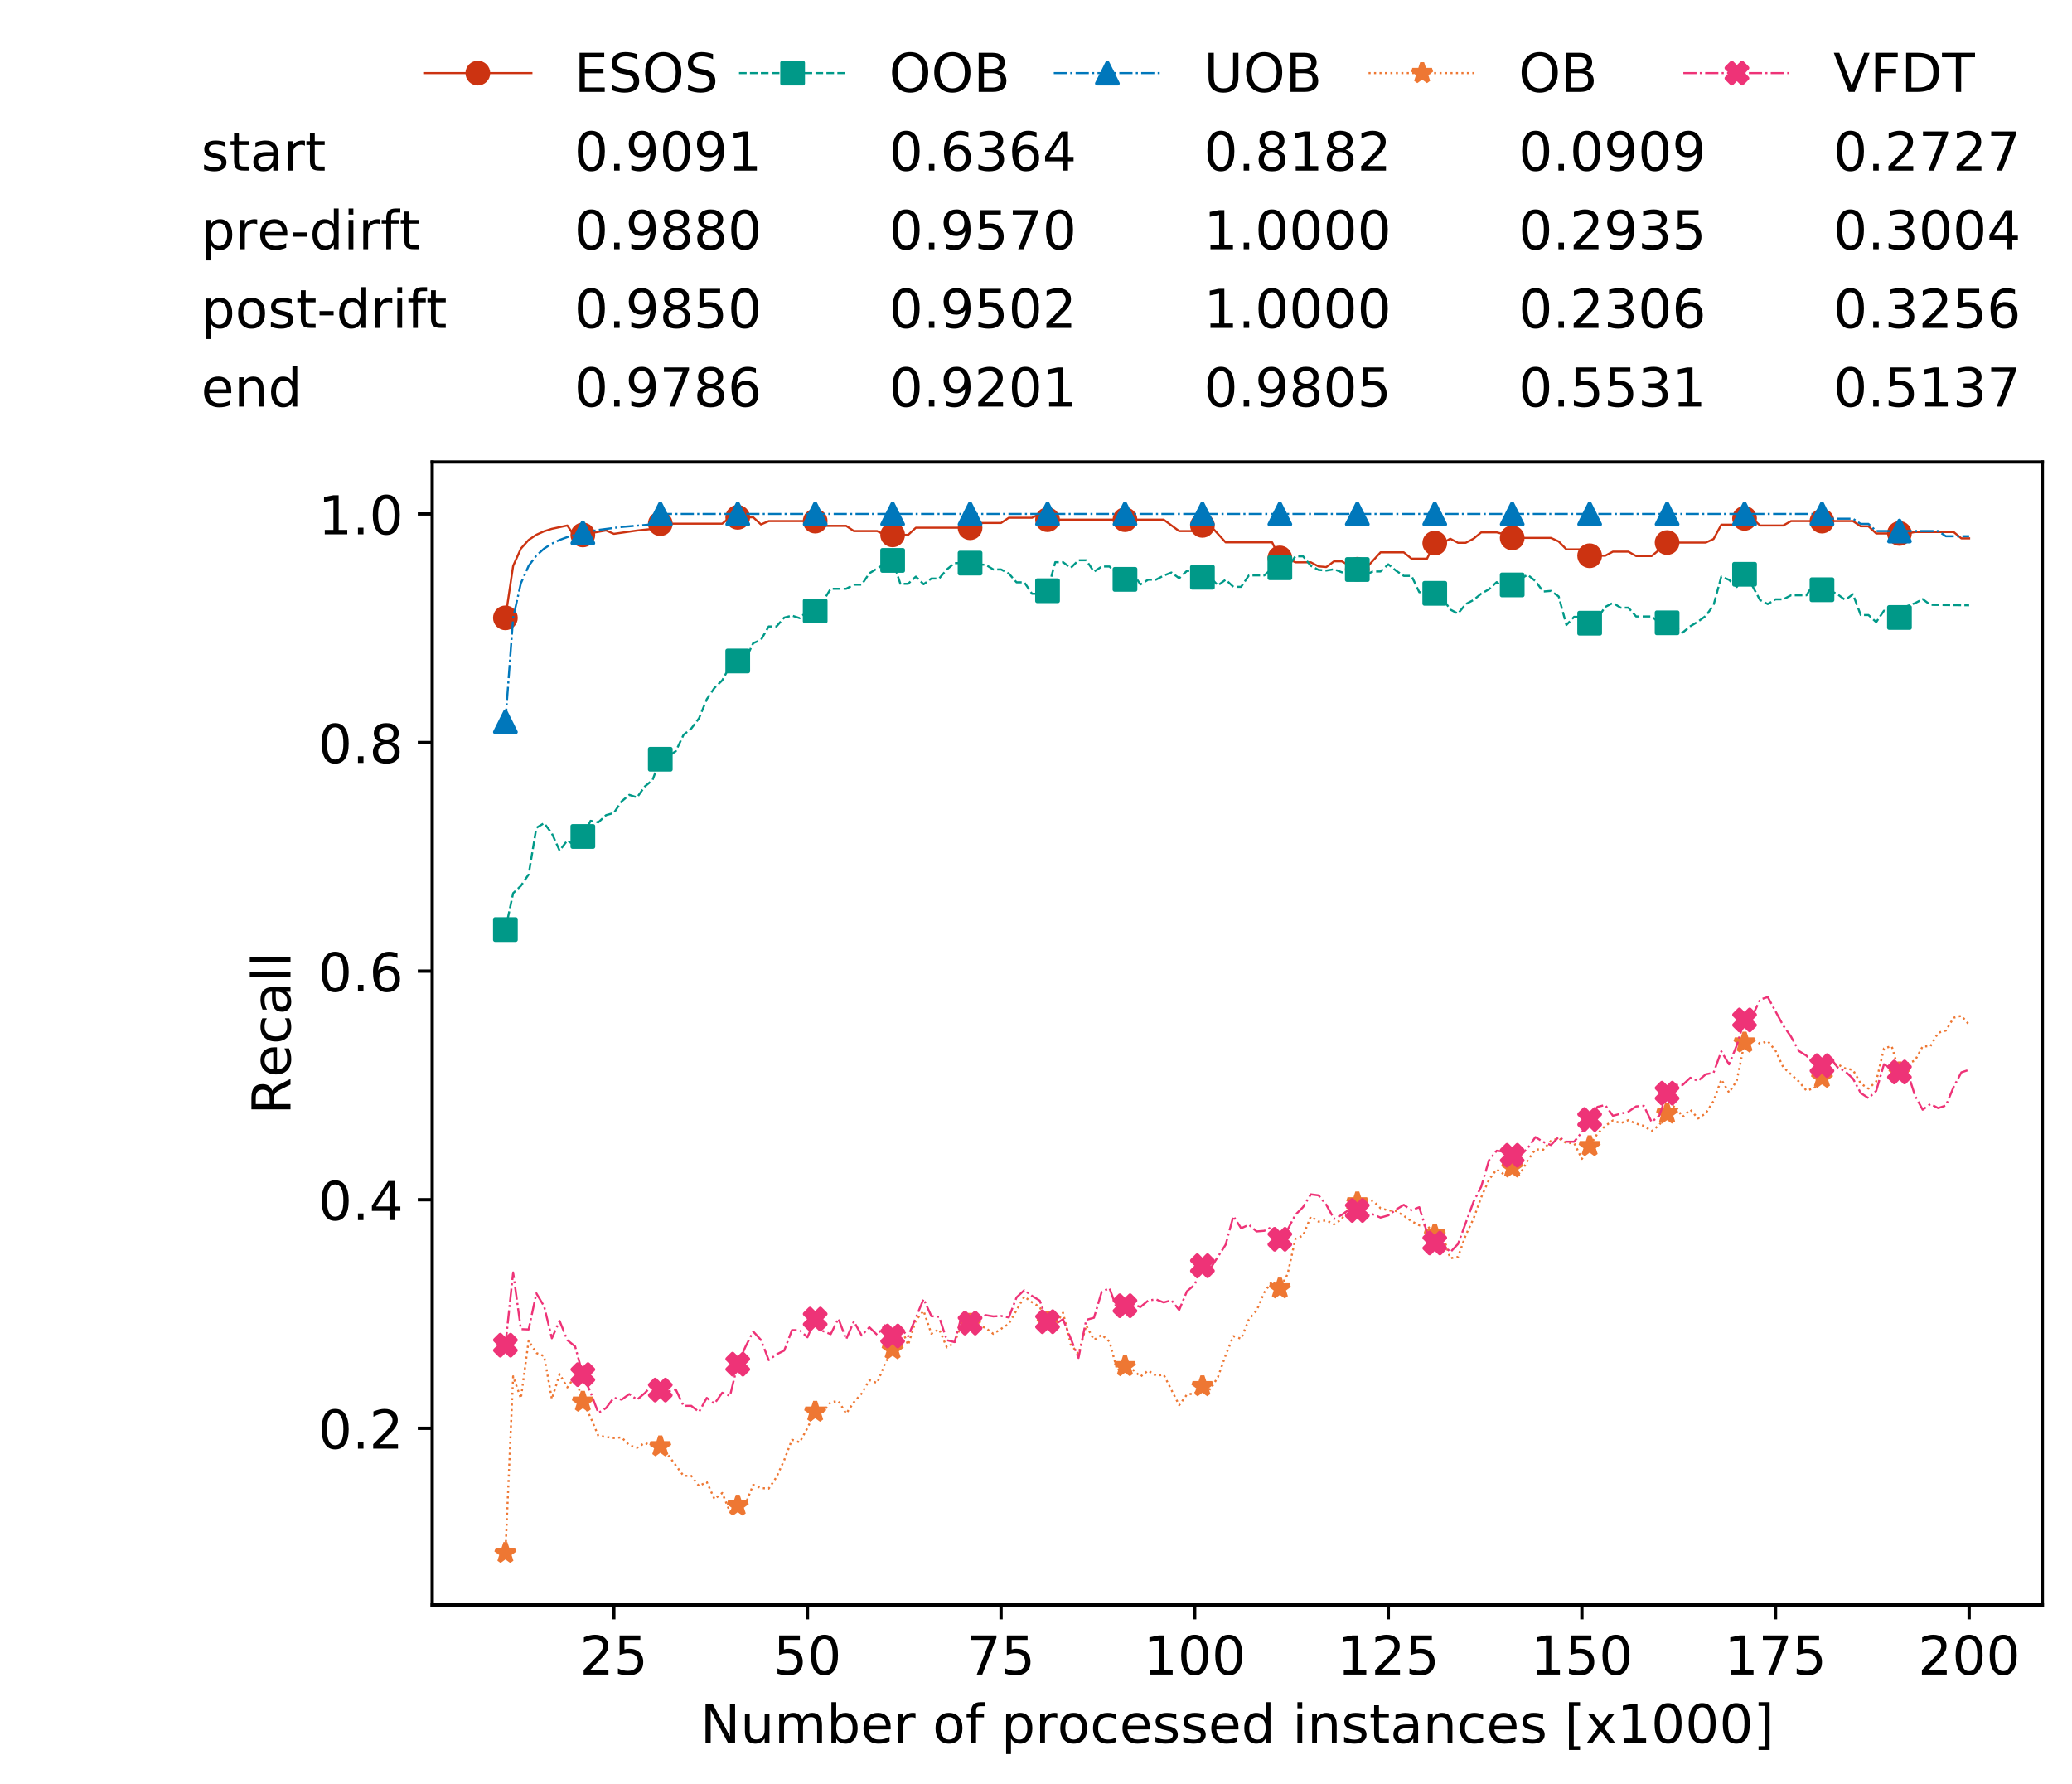 <?xml version="1.0" encoding="utf-8" standalone="no"?>
<!DOCTYPE svg PUBLIC "-//W3C//DTD SVG 1.1//EN"
  "http://www.w3.org/Graphics/SVG/1.1/DTD/svg11.dtd">
<!-- Created with matplotlib (https://matplotlib.org/) -->
<svg height="432.615pt" version="1.1" viewBox="0 0 502.65 432.615" width="502.65pt" xmlns="http://www.w3.org/2000/svg" xmlns:xlink="http://www.w3.org/1999/xlink">
 <defs>
  <style type="text/css">
*{stroke-linecap:butt;stroke-linejoin:round;white-space:pre;}
  </style>
 </defs>
 <g id="figure_1">
  <g id="patch_1">
   <path d="M 0 432.615 
L 502.65 432.615 
L 502.65 0 
L 0 0 
z
" style="fill:#ffffff;"/>
  </g>
  <g id="axes_1">
   <g id="patch_2">
    <path d="M 104.85 389.252 
L 495.45 389.252 
L 495.45 112.052 
L 104.85 112.052 
z
" style="fill:#ffffff;"/>
   </g>
   <g id="matplotlib.axis_1">
    <g id="xtick_1">
     <g id="line2d_1">
      <defs>
       <path d="M 0 0 
L 0 3.5 
" id="m6115305bf5" style="stroke:#000000;stroke-width:0.8;"/>
      </defs>
      <g>
       <use style="stroke:#000000;stroke-width:0.8;" x="148.908" xlink:href="#m6115305bf5" y="389.252"/>
      </g>
     </g>
     <g id="text_1">
      <!-- 25 -->
      <defs>
       <path d="M 19.188 8.297 
L 53.609 8.297 
L 53.609 0 
L 7.328 0 
L 7.328 8.297 
Q 12.938 14.109 22.625 23.891 
Q 32.328 33.688 34.812 36.531 
Q 39.547 41.844 41.422 45.531 
Q 43.312 49.219 43.312 52.781 
Q 43.312 58.594 39.234 62.25 
Q 35.156 65.922 28.609 65.922 
Q 23.969 65.922 18.812 64.312 
Q 13.672 62.703 7.812 59.422 
L 7.812 69.391 
Q 13.766 71.781 18.938 73 
Q 24.125 74.219 28.422 74.219 
Q 39.75 74.219 46.484 68.547 
Q 53.219 62.891 53.219 53.422 
Q 53.219 48.922 51.531 44.891 
Q 49.859 40.875 45.406 35.406 
Q 44.188 33.984 37.641 27.219 
Q 31.109 20.453 19.188 8.297 
z
" id="DejaVuSans-50"/>
       <path d="M 10.797 72.906 
L 49.516 72.906 
L 49.516 64.594 
L 19.828 64.594 
L 19.828 46.734 
Q 21.969 47.469 24.109 47.828 
Q 26.266 48.188 28.422 48.188 
Q 40.625 48.188 47.75 41.5 
Q 54.891 34.812 54.891 23.391 
Q 54.891 11.625 47.562 5.094 
Q 40.234 -1.422 26.906 -1.422 
Q 22.312 -1.422 17.547 -0.641 
Q 12.797 0.141 7.719 1.703 
L 7.719 11.625 
Q 12.109 9.234 16.797 8.062 
Q 21.484 6.891 26.703 6.891 
Q 35.156 6.891 40.078 11.328 
Q 45.016 15.766 45.016 23.391 
Q 45.016 31 40.078 35.438 
Q 35.156 39.891 26.703 39.891 
Q 22.75 39.891 18.812 39.016 
Q 14.891 38.141 10.797 36.281 
z
" id="DejaVuSans-53"/>
      </defs>
      <g transform="translate(140.636 406.13)scale(0.13 -0.13)">
       <use xlink:href="#DejaVuSans-50"/>
       <use x="63.623" xlink:href="#DejaVuSans-53"/>
      </g>
     </g>
    </g>
    <g id="xtick_2">
     <g id="line2d_2">
      <g>
       <use style="stroke:#000000;stroke-width:0.8;" x="195.877" xlink:href="#m6115305bf5" y="389.252"/>
      </g>
     </g>
     <g id="text_2">
      <!-- 50 -->
      <defs>
       <path d="M 31.781 66.406 
Q 24.172 66.406 20.328 58.906 
Q 16.5 51.422 16.5 36.375 
Q 16.5 21.391 20.328 13.891 
Q 24.172 6.391 31.781 6.391 
Q 39.453 6.391 43.281 13.891 
Q 47.125 21.391 47.125 36.375 
Q 47.125 51.422 43.281 58.906 
Q 39.453 66.406 31.781 66.406 
z
M 31.781 74.219 
Q 44.047 74.219 50.516 64.516 
Q 56.984 54.828 56.984 36.375 
Q 56.984 17.969 50.516 8.266 
Q 44.047 -1.422 31.781 -1.422 
Q 19.531 -1.422 13.062 8.266 
Q 6.594 17.969 6.594 36.375 
Q 6.594 54.828 13.062 64.516 
Q 19.531 74.219 31.781 74.219 
z
" id="DejaVuSans-48"/>
      </defs>
      <g transform="translate(187.606 406.13)scale(0.13 -0.13)">
       <use xlink:href="#DejaVuSans-53"/>
       <use x="63.623" xlink:href="#DejaVuSans-48"/>
      </g>
     </g>
    </g>
    <g id="xtick_3">
     <g id="line2d_3">
      <g>
       <use style="stroke:#000000;stroke-width:0.8;" x="242.847" xlink:href="#m6115305bf5" y="389.252"/>
      </g>
     </g>
     <g id="text_3">
      <!-- 75 -->
      <defs>
       <path d="M 8.203 72.906 
L 55.078 72.906 
L 55.078 68.703 
L 28.609 0 
L 18.312 0 
L 43.219 64.594 
L 8.203 64.594 
z
" id="DejaVuSans-55"/>
      </defs>
      <g transform="translate(234.576 406.13)scale(0.13 -0.13)">
       <use xlink:href="#DejaVuSans-55"/>
       <use x="63.623" xlink:href="#DejaVuSans-53"/>
      </g>
     </g>
    </g>
    <g id="xtick_4">
     <g id="line2d_4">
      <g>
       <use style="stroke:#000000;stroke-width:0.8;" x="289.817" xlink:href="#m6115305bf5" y="389.252"/>
      </g>
     </g>
     <g id="text_4">
      <!-- 100 -->
      <defs>
       <path d="M 12.406 8.297 
L 28.516 8.297 
L 28.516 63.922 
L 10.984 60.406 
L 10.984 69.391 
L 28.422 72.906 
L 38.281 72.906 
L 38.281 8.297 
L 54.391 8.297 
L 54.391 0 
L 12.406 0 
z
" id="DejaVuSans-49"/>
      </defs>
      <g transform="translate(277.41 406.13)scale(0.13 -0.13)">
       <use xlink:href="#DejaVuSans-49"/>
       <use x="63.623" xlink:href="#DejaVuSans-48"/>
       <use x="127.246" xlink:href="#DejaVuSans-48"/>
      </g>
     </g>
    </g>
    <g id="xtick_5">
     <g id="line2d_5">
      <g>
       <use style="stroke:#000000;stroke-width:0.8;" x="336.786" xlink:href="#m6115305bf5" y="389.252"/>
      </g>
     </g>
     <g id="text_5">
      <!-- 125 -->
      <g transform="translate(324.379 406.13)scale(0.13 -0.13)">
       <use xlink:href="#DejaVuSans-49"/>
       <use x="63.623" xlink:href="#DejaVuSans-50"/>
       <use x="127.246" xlink:href="#DejaVuSans-53"/>
      </g>
     </g>
    </g>
    <g id="xtick_6">
     <g id="line2d_6">
      <g>
       <use style="stroke:#000000;stroke-width:0.8;" x="383.756" xlink:href="#m6115305bf5" y="389.252"/>
      </g>
     </g>
     <g id="text_6">
      <!-- 150 -->
      <g transform="translate(371.349 406.13)scale(0.13 -0.13)">
       <use xlink:href="#DejaVuSans-49"/>
       <use x="63.623" xlink:href="#DejaVuSans-53"/>
       <use x="127.246" xlink:href="#DejaVuSans-48"/>
      </g>
     </g>
    </g>
    <g id="xtick_7">
     <g id="line2d_7">
      <g>
       <use style="stroke:#000000;stroke-width:0.8;" x="430.726" xlink:href="#m6115305bf5" y="389.252"/>
      </g>
     </g>
     <g id="text_7">
      <!-- 175 -->
      <g transform="translate(418.319 406.13)scale(0.13 -0.13)">
       <use xlink:href="#DejaVuSans-49"/>
       <use x="63.623" xlink:href="#DejaVuSans-55"/>
       <use x="127.246" xlink:href="#DejaVuSans-53"/>
      </g>
     </g>
    </g>
    <g id="xtick_8">
     <g id="line2d_8">
      <g>
       <use style="stroke:#000000;stroke-width:0.8;" x="477.695" xlink:href="#m6115305bf5" y="389.252"/>
      </g>
     </g>
     <g id="text_8">
      <!-- 200 -->
      <g transform="translate(465.289 406.13)scale(0.13 -0.13)">
       <use xlink:href="#DejaVuSans-50"/>
       <use x="63.623" xlink:href="#DejaVuSans-48"/>
       <use x="127.246" xlink:href="#DejaVuSans-48"/>
      </g>
     </g>
    </g>
    <g id="text_9">
     <!-- Number of processed instances [x1000] -->
     <defs>
      <path d="M 9.812 72.906 
L 23.094 72.906 
L 55.422 11.922 
L 55.422 72.906 
L 64.984 72.906 
L 64.984 0 
L 51.703 0 
L 19.391 60.984 
L 19.391 0 
L 9.812 0 
z
" id="DejaVuSans-78"/>
      <path d="M 8.5 21.578 
L 8.5 54.688 
L 17.484 54.688 
L 17.484 21.922 
Q 17.484 14.156 20.5 10.266 
Q 23.531 6.391 29.594 6.391 
Q 36.859 6.391 41.078 11.031 
Q 45.312 15.672 45.312 23.688 
L 45.312 54.688 
L 54.297 54.688 
L 54.297 0 
L 45.312 0 
L 45.312 8.406 
Q 42.047 3.422 37.719 1 
Q 33.406 -1.422 27.688 -1.422 
Q 18.266 -1.422 13.375 4.438 
Q 8.5 10.297 8.5 21.578 
z
M 31.109 56 
z
" id="DejaVuSans-117"/>
      <path d="M 52 44.188 
Q 55.375 50.25 60.062 53.125 
Q 64.75 56 71.094 56 
Q 79.641 56 84.281 50.016 
Q 88.922 44.047 88.922 33.016 
L 88.922 0 
L 79.891 0 
L 79.891 32.719 
Q 79.891 40.578 77.094 44.375 
Q 74.312 48.188 68.609 48.188 
Q 61.625 48.188 57.562 43.547 
Q 53.516 38.922 53.516 30.906 
L 53.516 0 
L 44.484 0 
L 44.484 32.719 
Q 44.484 40.625 41.703 44.406 
Q 38.922 48.188 33.109 48.188 
Q 26.219 48.188 22.156 43.531 
Q 18.109 38.875 18.109 30.906 
L 18.109 0 
L 9.078 0 
L 9.078 54.688 
L 18.109 54.688 
L 18.109 46.188 
Q 21.188 51.219 25.484 53.609 
Q 29.781 56 35.688 56 
Q 41.656 56 45.828 52.969 
Q 50 49.953 52 44.188 
z
" id="DejaVuSans-109"/>
      <path d="M 48.688 27.297 
Q 48.688 37.203 44.609 42.844 
Q 40.531 48.484 33.406 48.484 
Q 26.266 48.484 22.188 42.844 
Q 18.109 37.203 18.109 27.297 
Q 18.109 17.391 22.188 11.75 
Q 26.266 6.109 33.406 6.109 
Q 40.531 6.109 44.609 11.75 
Q 48.688 17.391 48.688 27.297 
z
M 18.109 46.391 
Q 20.953 51.266 25.266 53.625 
Q 29.594 56 35.594 56 
Q 45.562 56 51.781 48.094 
Q 58.016 40.188 58.016 27.297 
Q 58.016 14.406 51.781 6.484 
Q 45.562 -1.422 35.594 -1.422 
Q 29.594 -1.422 25.266 0.953 
Q 20.953 3.328 18.109 8.203 
L 18.109 0 
L 9.078 0 
L 9.078 75.984 
L 18.109 75.984 
z
" id="DejaVuSans-98"/>
      <path d="M 56.203 29.594 
L 56.203 25.203 
L 14.891 25.203 
Q 15.484 15.922 20.484 11.062 
Q 25.484 6.203 34.422 6.203 
Q 39.594 6.203 44.453 7.469 
Q 49.312 8.734 54.109 11.281 
L 54.109 2.781 
Q 49.266 0.734 44.188 -0.344 
Q 39.109 -1.422 33.891 -1.422 
Q 20.797 -1.422 13.156 6.188 
Q 5.516 13.812 5.516 26.812 
Q 5.516 40.234 12.766 48.109 
Q 20.016 56 32.328 56 
Q 43.359 56 49.781 48.891 
Q 56.203 41.797 56.203 29.594 
z
M 47.219 32.234 
Q 47.125 39.594 43.094 43.984 
Q 39.062 48.391 32.422 48.391 
Q 24.906 48.391 20.391 44.141 
Q 15.875 39.891 15.188 32.172 
z
" id="DejaVuSans-101"/>
      <path d="M 41.109 46.297 
Q 39.594 47.172 37.812 47.578 
Q 36.031 48 33.891 48 
Q 26.266 48 22.188 43.047 
Q 18.109 38.094 18.109 28.812 
L 18.109 0 
L 9.078 0 
L 9.078 54.688 
L 18.109 54.688 
L 18.109 46.188 
Q 20.953 51.172 25.484 53.578 
Q 30.031 56 36.531 56 
Q 37.453 56 38.578 55.875 
Q 39.703 55.766 41.062 55.516 
z
" id="DejaVuSans-114"/>
      <path id="DejaVuSans-32"/>
      <path d="M 30.609 48.391 
Q 23.391 48.391 19.188 42.75 
Q 14.984 37.109 14.984 27.297 
Q 14.984 17.484 19.156 11.844 
Q 23.344 6.203 30.609 6.203 
Q 37.797 6.203 41.984 11.859 
Q 46.188 17.531 46.188 27.297 
Q 46.188 37.016 41.984 42.703 
Q 37.797 48.391 30.609 48.391 
z
M 30.609 56 
Q 42.328 56 49.016 48.375 
Q 55.719 40.766 55.719 27.297 
Q 55.719 13.875 49.016 6.219 
Q 42.328 -1.422 30.609 -1.422 
Q 18.844 -1.422 12.172 6.219 
Q 5.516 13.875 5.516 27.297 
Q 5.516 40.766 12.172 48.375 
Q 18.844 56 30.609 56 
z
" id="DejaVuSans-111"/>
      <path d="M 37.109 75.984 
L 37.109 68.5 
L 28.516 68.5 
Q 23.688 68.5 21.797 66.547 
Q 19.922 64.594 19.922 59.516 
L 19.922 54.688 
L 34.719 54.688 
L 34.719 47.703 
L 19.922 47.703 
L 19.922 0 
L 10.891 0 
L 10.891 47.703 
L 2.297 47.703 
L 2.297 54.688 
L 10.891 54.688 
L 10.891 58.5 
Q 10.891 67.625 15.141 71.797 
Q 19.391 75.984 28.609 75.984 
z
" id="DejaVuSans-102"/>
      <path d="M 18.109 8.203 
L 18.109 -20.797 
L 9.078 -20.797 
L 9.078 54.688 
L 18.109 54.688 
L 18.109 46.391 
Q 20.953 51.266 25.266 53.625 
Q 29.594 56 35.594 56 
Q 45.562 56 51.781 48.094 
Q 58.016 40.188 58.016 27.297 
Q 58.016 14.406 51.781 6.484 
Q 45.562 -1.422 35.594 -1.422 
Q 29.594 -1.422 25.266 0.953 
Q 20.953 3.328 18.109 8.203 
z
M 48.688 27.297 
Q 48.688 37.203 44.609 42.844 
Q 40.531 48.484 33.406 48.484 
Q 26.266 48.484 22.188 42.844 
Q 18.109 37.203 18.109 27.297 
Q 18.109 17.391 22.188 11.75 
Q 26.266 6.109 33.406 6.109 
Q 40.531 6.109 44.609 11.75 
Q 48.688 17.391 48.688 27.297 
z
" id="DejaVuSans-112"/>
      <path d="M 48.781 52.594 
L 48.781 44.188 
Q 44.969 46.297 41.141 47.344 
Q 37.312 48.391 33.406 48.391 
Q 24.656 48.391 19.812 42.844 
Q 14.984 37.312 14.984 27.297 
Q 14.984 17.281 19.812 11.734 
Q 24.656 6.203 33.406 6.203 
Q 37.312 6.203 41.141 7.25 
Q 44.969 8.297 48.781 10.406 
L 48.781 2.094 
Q 45.016 0.344 40.984 -0.531 
Q 36.969 -1.422 32.422 -1.422 
Q 20.062 -1.422 12.781 6.344 
Q 5.516 14.109 5.516 27.297 
Q 5.516 40.672 12.859 48.328 
Q 20.219 56 33.016 56 
Q 37.156 56 41.109 55.141 
Q 45.062 54.297 48.781 52.594 
z
" id="DejaVuSans-99"/>
      <path d="M 44.281 53.078 
L 44.281 44.578 
Q 40.484 46.531 36.375 47.5 
Q 32.281 48.484 27.875 48.484 
Q 21.188 48.484 17.844 46.438 
Q 14.5 44.391 14.5 40.281 
Q 14.5 37.156 16.891 35.375 
Q 19.281 33.594 26.516 31.984 
L 29.594 31.297 
Q 39.156 29.25 43.188 25.516 
Q 47.219 21.781 47.219 15.094 
Q 47.219 7.469 41.188 3.016 
Q 35.156 -1.422 24.609 -1.422 
Q 20.219 -1.422 15.453 -0.562 
Q 10.688 0.297 5.422 2 
L 5.422 11.281 
Q 10.406 8.688 15.234 7.391 
Q 20.062 6.109 24.812 6.109 
Q 31.156 6.109 34.562 8.281 
Q 37.984 10.453 37.984 14.406 
Q 37.984 18.062 35.516 20.016 
Q 33.062 21.969 24.703 23.781 
L 21.578 24.516 
Q 13.234 26.266 9.516 29.906 
Q 5.812 33.547 5.812 39.891 
Q 5.812 47.609 11.281 51.797 
Q 16.75 56 26.812 56 
Q 31.781 56 36.172 55.266 
Q 40.578 54.547 44.281 53.078 
z
" id="DejaVuSans-115"/>
      <path d="M 45.406 46.391 
L 45.406 75.984 
L 54.391 75.984 
L 54.391 0 
L 45.406 0 
L 45.406 8.203 
Q 42.578 3.328 38.25 0.953 
Q 33.938 -1.422 27.875 -1.422 
Q 17.969 -1.422 11.734 6.484 
Q 5.516 14.406 5.516 27.297 
Q 5.516 40.188 11.734 48.094 
Q 17.969 56 27.875 56 
Q 33.938 56 38.25 53.625 
Q 42.578 51.266 45.406 46.391 
z
M 14.797 27.297 
Q 14.797 17.391 18.875 11.75 
Q 22.953 6.109 30.078 6.109 
Q 37.203 6.109 41.297 11.75 
Q 45.406 17.391 45.406 27.297 
Q 45.406 37.203 41.297 42.844 
Q 37.203 48.484 30.078 48.484 
Q 22.953 48.484 18.875 42.844 
Q 14.797 37.203 14.797 27.297 
z
" id="DejaVuSans-100"/>
      <path d="M 9.422 54.688 
L 18.406 54.688 
L 18.406 0 
L 9.422 0 
z
M 9.422 75.984 
L 18.406 75.984 
L 18.406 64.594 
L 9.422 64.594 
z
" id="DejaVuSans-105"/>
      <path d="M 54.891 33.016 
L 54.891 0 
L 45.906 0 
L 45.906 32.719 
Q 45.906 40.484 42.875 44.328 
Q 39.844 48.188 33.797 48.188 
Q 26.516 48.188 22.312 43.547 
Q 18.109 38.922 18.109 30.906 
L 18.109 0 
L 9.078 0 
L 9.078 54.688 
L 18.109 54.688 
L 18.109 46.188 
Q 21.344 51.125 25.703 53.562 
Q 30.078 56 35.797 56 
Q 45.219 56 50.047 50.172 
Q 54.891 44.344 54.891 33.016 
z
" id="DejaVuSans-110"/>
      <path d="M 18.312 70.219 
L 18.312 54.688 
L 36.812 54.688 
L 36.812 47.703 
L 18.312 47.703 
L 18.312 18.016 
Q 18.312 11.328 20.141 9.422 
Q 21.969 7.516 27.594 7.516 
L 36.812 7.516 
L 36.812 0 
L 27.594 0 
Q 17.188 0 13.234 3.875 
Q 9.281 7.766 9.281 18.016 
L 9.281 47.703 
L 2.688 47.703 
L 2.688 54.688 
L 9.281 54.688 
L 9.281 70.219 
z
" id="DejaVuSans-116"/>
      <path d="M 34.281 27.484 
Q 23.391 27.484 19.188 25 
Q 14.984 22.516 14.984 16.5 
Q 14.984 11.719 18.141 8.906 
Q 21.297 6.109 26.703 6.109 
Q 34.188 6.109 38.703 11.406 
Q 43.219 16.703 43.219 25.484 
L 43.219 27.484 
z
M 52.203 31.203 
L 52.203 0 
L 43.219 0 
L 43.219 8.297 
Q 40.141 3.328 35.547 0.953 
Q 30.953 -1.422 24.312 -1.422 
Q 15.922 -1.422 10.953 3.297 
Q 6 8.016 6 15.922 
Q 6 25.141 12.172 29.828 
Q 18.359 34.516 30.609 34.516 
L 43.219 34.516 
L 43.219 35.406 
Q 43.219 41.609 39.141 45 
Q 35.062 48.391 27.688 48.391 
Q 23 48.391 18.547 47.266 
Q 14.109 46.141 10.016 43.891 
L 10.016 52.203 
Q 14.938 54.109 19.578 55.047 
Q 24.219 56 28.609 56 
Q 40.484 56 46.344 49.844 
Q 52.203 43.703 52.203 31.203 
z
" id="DejaVuSans-97"/>
      <path d="M 8.594 75.984 
L 29.297 75.984 
L 29.297 69 
L 17.578 69 
L 17.578 -6.203 
L 29.297 -6.203 
L 29.297 -13.188 
L 8.594 -13.188 
z
" id="DejaVuSans-91"/>
      <path d="M 54.891 54.688 
L 35.109 28.078 
L 55.906 0 
L 45.312 0 
L 29.391 21.484 
L 13.484 0 
L 2.875 0 
L 24.125 28.609 
L 4.688 54.688 
L 15.281 54.688 
L 29.781 35.203 
L 44.281 54.688 
z
" id="DejaVuSans-120"/>
      <path d="M 30.422 75.984 
L 30.422 -13.188 
L 9.719 -13.188 
L 9.719 -6.203 
L 21.391 -6.203 
L 21.391 69 
L 9.719 69 
L 9.719 75.984 
z
" id="DejaVuSans-93"/>
     </defs>
     <g transform="translate(169.881 422.711)scale(0.13 -0.13)">
      <use xlink:href="#DejaVuSans-78"/>
      <use x="74.805" xlink:href="#DejaVuSans-117"/>
      <use x="138.184" xlink:href="#DejaVuSans-109"/>
      <use x="235.596" xlink:href="#DejaVuSans-98"/>
      <use x="299.072" xlink:href="#DejaVuSans-101"/>
      <use x="360.596" xlink:href="#DejaVuSans-114"/>
      <use x="401.709" xlink:href="#DejaVuSans-32"/>
      <use x="433.496" xlink:href="#DejaVuSans-111"/>
      <use x="494.678" xlink:href="#DejaVuSans-102"/>
      <use x="529.883" xlink:href="#DejaVuSans-32"/>
      <use x="561.67" xlink:href="#DejaVuSans-112"/>
      <use x="625.146" xlink:href="#DejaVuSans-114"/>
      <use x="666.229" xlink:href="#DejaVuSans-111"/>
      <use x="727.41" xlink:href="#DejaVuSans-99"/>
      <use x="782.391" xlink:href="#DejaVuSans-101"/>
      <use x="843.914" xlink:href="#DejaVuSans-115"/>
      <use x="896.014" xlink:href="#DejaVuSans-115"/>
      <use x="948.113" xlink:href="#DejaVuSans-101"/>
      <use x="1009.637" xlink:href="#DejaVuSans-100"/>
      <use x="1073.113" xlink:href="#DejaVuSans-32"/>
      <use x="1104.9" xlink:href="#DejaVuSans-105"/>
      <use x="1132.684" xlink:href="#DejaVuSans-110"/>
      <use x="1196.062" xlink:href="#DejaVuSans-115"/>
      <use x="1248.162" xlink:href="#DejaVuSans-116"/>
      <use x="1287.371" xlink:href="#DejaVuSans-97"/>
      <use x="1348.65" xlink:href="#DejaVuSans-110"/>
      <use x="1412.029" xlink:href="#DejaVuSans-99"/>
      <use x="1467.01" xlink:href="#DejaVuSans-101"/>
      <use x="1528.533" xlink:href="#DejaVuSans-115"/>
      <use x="1580.633" xlink:href="#DejaVuSans-32"/>
      <use x="1612.42" xlink:href="#DejaVuSans-91"/>
      <use x="1651.434" xlink:href="#DejaVuSans-120"/>
      <use x="1710.613" xlink:href="#DejaVuSans-49"/>
      <use x="1774.236" xlink:href="#DejaVuSans-48"/>
      <use x="1837.859" xlink:href="#DejaVuSans-48"/>
      <use x="1901.482" xlink:href="#DejaVuSans-48"/>
      <use x="1965.105" xlink:href="#DejaVuSans-93"/>
     </g>
    </g>
   </g>
   <g id="matplotlib.axis_2">
    <g id="ytick_1">
     <g id="line2d_9">
      <defs>
       <path d="M 0 0 
L -3.5 0 
" id="m50e48e1d76" style="stroke:#000000;stroke-width:0.8;"/>
      </defs>
      <g>
       <use style="stroke:#000000;stroke-width:0.8;" x="104.85" xlink:href="#m50e48e1d76" y="346.412"/>
      </g>
     </g>
     <g id="text_10">
      <!-- 0.2 -->
      <defs>
       <path d="M 10.688 12.406 
L 21 12.406 
L 21 0 
L 10.688 0 
z
" id="DejaVuSans-46"/>
      </defs>
      <g transform="translate(77.176 351.351)scale(0.13 -0.13)">
       <use xlink:href="#DejaVuSans-48"/>
       <use x="63.623" xlink:href="#DejaVuSans-46"/>
       <use x="95.41" xlink:href="#DejaVuSans-50"/>
      </g>
     </g>
    </g>
    <g id="ytick_2">
     <g id="line2d_10">
      <g>
       <use style="stroke:#000000;stroke-width:0.8;" x="104.85" xlink:href="#m50e48e1d76" y="290.972"/>
      </g>
     </g>
     <g id="text_11">
      <!-- 0.4 -->
      <defs>
       <path d="M 37.797 64.312 
L 12.891 25.391 
L 37.797 25.391 
z
M 35.203 72.906 
L 47.609 72.906 
L 47.609 25.391 
L 58.016 25.391 
L 58.016 17.188 
L 47.609 17.188 
L 47.609 0 
L 37.797 0 
L 37.797 17.188 
L 4.891 17.188 
L 4.891 26.703 
z
" id="DejaVuSans-52"/>
      </defs>
      <g transform="translate(77.176 295.911)scale(0.13 -0.13)">
       <use xlink:href="#DejaVuSans-48"/>
       <use x="63.623" xlink:href="#DejaVuSans-46"/>
       <use x="95.41" xlink:href="#DejaVuSans-52"/>
      </g>
     </g>
    </g>
    <g id="ytick_3">
     <g id="line2d_11">
      <g>
       <use style="stroke:#000000;stroke-width:0.8;" x="104.85" xlink:href="#m50e48e1d76" y="235.532"/>
      </g>
     </g>
     <g id="text_12">
      <!-- 0.6 -->
      <defs>
       <path d="M 33.016 40.375 
Q 26.375 40.375 22.484 35.828 
Q 18.609 31.297 18.609 23.391 
Q 18.609 15.531 22.484 10.953 
Q 26.375 6.391 33.016 6.391 
Q 39.656 6.391 43.531 10.953 
Q 47.406 15.531 47.406 23.391 
Q 47.406 31.297 43.531 35.828 
Q 39.656 40.375 33.016 40.375 
z
M 52.594 71.297 
L 52.594 62.312 
Q 48.875 64.062 45.094 64.984 
Q 41.312 65.922 37.594 65.922 
Q 27.828 65.922 22.672 59.328 
Q 17.531 52.734 16.797 39.406 
Q 19.672 43.656 24.016 45.922 
Q 28.375 48.188 33.594 48.188 
Q 44.578 48.188 50.953 41.516 
Q 57.328 34.859 57.328 23.391 
Q 57.328 12.156 50.688 5.359 
Q 44.047 -1.422 33.016 -1.422 
Q 20.359 -1.422 13.672 8.266 
Q 6.984 17.969 6.984 36.375 
Q 6.984 53.656 15.188 63.938 
Q 23.391 74.219 37.203 74.219 
Q 40.922 74.219 44.703 73.484 
Q 48.484 72.75 52.594 71.297 
z
" id="DejaVuSans-54"/>
      </defs>
      <g transform="translate(77.176 240.471)scale(0.13 -0.13)">
       <use xlink:href="#DejaVuSans-48"/>
       <use x="63.623" xlink:href="#DejaVuSans-46"/>
       <use x="95.41" xlink:href="#DejaVuSans-54"/>
      </g>
     </g>
    </g>
    <g id="ytick_4">
     <g id="line2d_12">
      <g>
       <use style="stroke:#000000;stroke-width:0.8;" x="104.85" xlink:href="#m50e48e1d76" y="180.092"/>
      </g>
     </g>
     <g id="text_13">
      <!-- 0.8 -->
      <defs>
       <path d="M 31.781 34.625 
Q 24.75 34.625 20.719 30.859 
Q 16.703 27.094 16.703 20.516 
Q 16.703 13.922 20.719 10.156 
Q 24.75 6.391 31.781 6.391 
Q 38.812 6.391 42.859 10.172 
Q 46.922 13.969 46.922 20.516 
Q 46.922 27.094 42.891 30.859 
Q 38.875 34.625 31.781 34.625 
z
M 21.922 38.812 
Q 15.578 40.375 12.031 44.719 
Q 8.5 49.078 8.5 55.328 
Q 8.5 64.062 14.719 69.141 
Q 20.953 74.219 31.781 74.219 
Q 42.672 74.219 48.875 69.141 
Q 55.078 64.062 55.078 55.328 
Q 55.078 49.078 51.531 44.719 
Q 48 40.375 41.703 38.812 
Q 48.828 37.156 52.797 32.312 
Q 56.781 27.484 56.781 20.516 
Q 56.781 9.906 50.312 4.234 
Q 43.844 -1.422 31.781 -1.422 
Q 19.734 -1.422 13.25 4.234 
Q 6.781 9.906 6.781 20.516 
Q 6.781 27.484 10.781 32.312 
Q 14.797 37.156 21.922 38.812 
z
M 18.312 54.391 
Q 18.312 48.734 21.844 45.562 
Q 25.391 42.391 31.781 42.391 
Q 38.141 42.391 41.719 45.562 
Q 45.312 48.734 45.312 54.391 
Q 45.312 60.062 41.719 63.234 
Q 38.141 66.406 31.781 66.406 
Q 25.391 66.406 21.844 63.234 
Q 18.312 60.062 18.312 54.391 
z
" id="DejaVuSans-56"/>
      </defs>
      <g transform="translate(77.176 185.031)scale(0.13 -0.13)">
       <use xlink:href="#DejaVuSans-48"/>
       <use x="63.623" xlink:href="#DejaVuSans-46"/>
       <use x="95.41" xlink:href="#DejaVuSans-56"/>
      </g>
     </g>
    </g>
    <g id="ytick_5">
     <g id="line2d_13">
      <g>
       <use style="stroke:#000000;stroke-width:0.8;" x="104.85" xlink:href="#m50e48e1d76" y="124.652"/>
      </g>
     </g>
     <g id="text_14">
      <!-- 1.0 -->
      <g transform="translate(77.176 129.591)scale(0.13 -0.13)">
       <use xlink:href="#DejaVuSans-49"/>
       <use x="63.623" xlink:href="#DejaVuSans-46"/>
       <use x="95.41" xlink:href="#DejaVuSans-48"/>
      </g>
     </g>
    </g>
    <g id="text_15">
     <!-- Recall -->
     <defs>
      <path d="M 44.391 34.188 
Q 47.562 33.109 50.562 29.594 
Q 53.562 26.078 56.594 19.922 
L 66.609 0 
L 56 0 
L 46.688 18.703 
Q 43.062 26.031 39.672 28.422 
Q 36.281 30.812 30.422 30.812 
L 19.672 30.812 
L 19.672 0 
L 9.812 0 
L 9.812 72.906 
L 32.078 72.906 
Q 44.578 72.906 50.734 67.672 
Q 56.891 62.453 56.891 51.906 
Q 56.891 45.016 53.688 40.469 
Q 50.484 35.938 44.391 34.188 
z
M 19.672 64.797 
L 19.672 38.922 
L 32.078 38.922 
Q 39.203 38.922 42.844 42.219 
Q 46.484 45.516 46.484 51.906 
Q 46.484 58.297 42.844 61.547 
Q 39.203 64.797 32.078 64.797 
z
" id="DejaVuSans-82"/>
      <path d="M 9.422 75.984 
L 18.406 75.984 
L 18.406 0 
L 9.422 0 
z
" id="DejaVuSans-108"/>
     </defs>
     <g transform="translate(70.472 270.333)rotate(-90)scale(0.13 -0.13)">
      <use xlink:href="#DejaVuSans-82"/>
      <use x="69.42" xlink:href="#DejaVuSans-101"/>
      <use x="130.943" xlink:href="#DejaVuSans-99"/>
      <use x="185.924" xlink:href="#DejaVuSans-97"/>
      <use x="247.203" xlink:href="#DejaVuSans-108"/>
      <use x="274.986" xlink:href="#DejaVuSans-108"/>
     </g>
    </g>
   </g>
   <g id="line2d_14"/>
   <g id="line2d_15"/>
   <g id="line2d_16"/>
   <g id="line2d_17"/>
   <g id="line2d_18"/>
   <g id="line2d_19">
    <path clip-path="url(#pe6e4f06c49)" d="M 122.605 149.852 
L 124.483 137.252 
L 126.362 133.052 
L 128.241 130.952 
L 130.12 129.692 
L 131.998 128.852 
L 133.877 128.252 
L 137.635 127.452 
L 139.514 130.252 
L 143.271 129.318 
L 147.029 128.652 
L 148.908 129.472 
L 154.544 128.669 
L 158.302 128.267 
L 160.18 127.007 
L 175.211 127.007 
L 177.089 125.467 
L 182.726 125.467 
L 184.605 127.2 
L 186.483 126.384 
L 197.756 126.384 
L 199.635 127.539 
L 205.271 127.539 
L 207.15 128.799 
L 212.786 128.799 
L 214.665 129.723 
L 220.302 129.723 
L 222.18 127.991 
L 235.332 127.991 
L 237.211 126.836 
L 242.847 126.836 
L 244.726 125.576 
L 250.362 125.576 
L 252.241 124.652 
L 254.12 126.038 
L 282.302 126.038 
L 286.059 128.81 
L 289.817 128.81 
L 291.695 127.424 
L 293.574 127.424 
L 297.332 131.536 
L 308.605 131.536 
L 310.483 135.316 
L 312.362 135.316 
L 314.241 136.382 
L 317.998 136.382 
L 319.877 137.372 
L 321.756 137.526 
L 323.635 136.14 
L 325.514 136.14 
L 327.392 137.206 
L 329.271 138.073 
L 331.15 138.073 
L 334.908 133.96 
L 340.544 133.96 
L 342.423 135.5 
L 346.18 135.5 
L 348.059 131.72 
L 349.938 131.72 
L 351.817 130.654 
L 353.695 131.644 
L 355.574 131.644 
L 357.453 130.654 
L 359.332 129.114 
L 363.089 129.114 
L 364.968 129.588 
L 366.847 130.454 
L 376.241 130.454 
L 378.12 131.321 
L 379.998 133.246 
L 383.756 133.246 
L 385.635 134.786 
L 389.392 134.786 
L 391.271 133.796 
L 395.029 133.796 
L 396.908 134.862 
L 400.665 134.862 
L 402.544 133.322 
L 404.423 131.589 
L 413.817 131.589 
L 415.695 130.723 
L 417.574 127.258 
L 421.332 127.258 
L 423.211 125.718 
L 425.089 125.718 
L 426.968 127.45 
L 432.605 127.45 
L 434.483 126.384 
L 449.514 126.384 
L 451.392 127.644 
L 453.271 127.644 
L 455.15 129.377 
L 462.665 129.377 
L 464.544 129.03 
L 473.938 129.03 
L 475.817 130.57 
L 477.695 130.57 
L 477.695 130.57 
" style="fill:none;stroke:#cc3311;stroke-linecap:square;stroke-width:0.5;"/>
    <defs>
     <path d="M 0 2.5 
C 0.663 2.5 1.299 2.237 1.768 1.768 
C 2.237 1.299 2.5 0.663 2.5 0 
C 2.5 -0.663 2.237 -1.299 1.768 -1.768 
C 1.299 -2.237 0.663 -2.5 0 -2.5 
C -0.663 -2.5 -1.299 -2.237 -1.768 -1.768 
C -2.237 -1.299 -2.5 -0.663 -2.5 0 
C -2.5 0.663 -2.237 1.299 -1.768 1.768 
C -1.299 2.237 -0.663 2.5 0 2.5 
z
" id="md9ec0284f3" style="stroke:#cc3311;"/>
    </defs>
    <g clip-path="url(#pe6e4f06c49)">
     <use style="fill:#cc3311;stroke:#cc3311;" x="122.605" xlink:href="#md9ec0284f3" y="149.852"/>
     <use style="fill:#cc3311;stroke:#cc3311;" x="141.392" xlink:href="#md9ec0284f3" y="129.743"/>
     <use style="fill:#cc3311;stroke:#cc3311;" x="160.18" xlink:href="#md9ec0284f3" y="127.007"/>
     <use style="fill:#cc3311;stroke:#cc3311;" x="178.968" xlink:href="#md9ec0284f3" y="125.467"/>
     <use style="fill:#cc3311;stroke:#cc3311;" x="197.756" xlink:href="#md9ec0284f3" y="126.384"/>
     <use style="fill:#cc3311;stroke:#cc3311;" x="216.544" xlink:href="#md9ec0284f3" y="129.723"/>
     <use style="fill:#cc3311;stroke:#cc3311;" x="235.332" xlink:href="#md9ec0284f3" y="127.991"/>
     <use style="fill:#cc3311;stroke:#cc3311;" x="254.12" xlink:href="#md9ec0284f3" y="126.038"/>
     <use style="fill:#cc3311;stroke:#cc3311;" x="272.908" xlink:href="#md9ec0284f3" y="126.038"/>
     <use style="fill:#cc3311;stroke:#cc3311;" x="291.695" xlink:href="#md9ec0284f3" y="127.424"/>
     <use style="fill:#cc3311;stroke:#cc3311;" x="310.483" xlink:href="#md9ec0284f3" y="135.316"/>
     <use style="fill:#cc3311;stroke:#cc3311;" x="329.271" xlink:href="#md9ec0284f3" y="138.073"/>
     <use style="fill:#cc3311;stroke:#cc3311;" x="348.059" xlink:href="#md9ec0284f3" y="131.72"/>
     <use style="fill:#cc3311;stroke:#cc3311;" x="366.847" xlink:href="#md9ec0284f3" y="130.454"/>
     <use style="fill:#cc3311;stroke:#cc3311;" x="385.635" xlink:href="#md9ec0284f3" y="134.786"/>
     <use style="fill:#cc3311;stroke:#cc3311;" x="404.423" xlink:href="#md9ec0284f3" y="131.589"/>
     <use style="fill:#cc3311;stroke:#cc3311;" x="423.211" xlink:href="#md9ec0284f3" y="125.718"/>
     <use style="fill:#cc3311;stroke:#cc3311;" x="441.998" xlink:href="#md9ec0284f3" y="126.384"/>
     <use style="fill:#cc3311;stroke:#cc3311;" x="460.786" xlink:href="#md9ec0284f3" y="129.377"/>
    </g>
   </g>
   <g id="line2d_20"/>
   <g id="line2d_21"/>
   <g id="line2d_22"/>
   <g id="line2d_23"/>
   <g id="line2d_24">
    <path clip-path="url(#pe6e4f06c49)" d="M 122.605 225.452 
L 124.483 216.632 
L 126.362 214.847 
L 128.241 212.098 
L 130.12 200.769 
L 131.998 199.633 
L 133.877 202.121 
L 135.756 206.297 
L 137.635 203.826 
L 139.514 205.148 
L 141.392 202.87 
L 143.271 199.07 
L 145.15 199.438 
L 147.029 197.696 
L 148.908 197.174 
L 150.786 194.374 
L 152.665 192.782 
L 154.544 193.397 
L 156.423 190.751 
L 158.302 189.179 
L 160.18 184.139 
L 162.059 183.446 
L 163.938 182.194 
L 165.817 178.234 
L 167.695 176.694 
L 169.574 174.219 
L 171.453 169.599 
L 173.332 166.827 
L 175.211 165.012 
L 177.089 161.547 
L 178.968 160.315 
L 180.847 159.945 
L 182.726 155.985 
L 184.605 155.197 
L 186.483 151.936 
L 188.362 151.936 
L 190.241 149.804 
L 192.12 149.309 
L 193.998 149.925 
L 195.877 148.192 
L 197.756 148.192 
L 199.635 145.882 
L 201.514 142.802 
L 205.271 142.802 
L 207.15 141.812 
L 209.029 141.812 
L 210.908 139.04 
L 214.665 136.73 
L 216.544 135.92 
L 218.423 141.59 
L 220.302 141.59 
L 222.18 139.857 
L 224.059 141.705 
L 225.938 140.319 
L 227.817 140.319 
L 229.695 138.114 
L 231.574 136.574 
L 235.332 136.574 
L 237.211 136.959 
L 239.089 136.959 
L 240.968 138.114 
L 242.847 138.114 
L 244.726 139.104 
L 246.605 141.237 
L 248.483 141.237 
L 250.362 144.009 
L 252.241 144.009 
L 254.12 143.279 
L 255.998 136.349 
L 257.877 136.349 
L 259.756 137.735 
L 261.635 135.887 
L 263.514 135.887 
L 265.392 138.659 
L 267.271 137.399 
L 269.15 137.399 
L 271.029 139.132 
L 272.908 140.518 
L 274.786 138.978 
L 276.665 141.75 
L 278.544 140.595 
L 280.423 140.595 
L 282.302 139.605 
L 284.18 138.858 
L 286.059 140.244 
L 287.938 138.462 
L 289.817 138.462 
L 291.695 140.002 
L 293.574 140.002 
L 295.453 141.982 
L 297.332 140.596 
L 299.211 142.329 
L 301.089 142.329 
L 302.968 139.557 
L 306.726 139.557 
L 308.605 137.824 
L 310.483 137.698 
L 312.362 137.698 
L 314.241 134.926 
L 316.12 134.926 
L 317.998 137.236 
L 319.877 138.226 
L 321.756 138.38 
L 323.635 138.06 
L 325.514 138.803 
L 327.392 138.803 
L 329.271 138.129 
L 331.15 139.515 
L 333.029 138.601 
L 334.908 138.601 
L 336.786 136.869 
L 338.665 138.409 
L 340.544 139.669 
L 342.423 139.669 
L 344.302 143.629 
L 346.18 143.629 
L 348.059 143.909 
L 349.938 145.064 
L 351.817 147.836 
L 353.695 148.826 
L 355.574 146.516 
L 357.453 145.526 
L 359.332 143.986 
L 361.211 142.92 
L 363.089 141.187 
L 364.968 142.727 
L 366.847 141.861 
L 368.726 140.475 
L 370.605 139.409 
L 372.483 140.949 
L 374.362 143.469 
L 376.241 143.315 
L 378.12 144.654 
L 379.998 151.584 
L 381.877 149.604 
L 383.756 149.604 
L 385.635 151.144 
L 387.514 149.989 
L 389.392 147.217 
L 391.271 146.227 
L 393.15 147.382 
L 395.029 147.382 
L 396.908 149.514 
L 400.665 149.514 
L 402.544 151.054 
L 404.423 151.054 
L 406.302 152.044 
L 408.18 153.43 
L 410.059 151.89 
L 411.938 150.756 
L 413.817 149.37 
L 415.695 146.771 
L 417.574 139.841 
L 419.453 140.633 
L 421.332 142.366 
L 423.211 139.286 
L 425.089 142.058 
L 426.968 145.523 
L 428.847 146.513 
L 430.726 145.358 
L 432.605 145.358 
L 434.483 144.38 
L 438.241 144.38 
L 440.12 141.3 
L 441.998 143.033 
L 443.877 143.198 
L 445.756 144.122 
L 447.635 145.508 
L 449.514 144.122 
L 451.392 149.162 
L 453.271 149.162 
L 455.15 150.894 
L 457.029 148.122 
L 458.908 148.7 
L 460.786 149.766 
L 462.665 146.994 
L 464.544 146.301 
L 466.423 145.311 
L 468.302 146.697 
L 477.695 146.802 
L 477.695 146.802 
" style="fill:none;stroke:#009988;stroke-dasharray:1.85,0.8;stroke-dashoffset:0;stroke-width:0.5;"/>
    <defs>
     <path d="M -2.5 2.5 
L 2.5 2.5 
L 2.5 -2.5 
L -2.5 -2.5 
z
" id="m57b772e0a3" style="stroke:#009988;stroke-linejoin:miter;"/>
    </defs>
    <g clip-path="url(#pe6e4f06c49)">
     <use style="fill:#009988;stroke:#009988;stroke-linejoin:miter;" x="122.605" xlink:href="#m57b772e0a3" y="225.452"/>
     <use style="fill:#009988;stroke:#009988;stroke-linejoin:miter;" x="141.392" xlink:href="#m57b772e0a3" y="202.87"/>
     <use style="fill:#009988;stroke:#009988;stroke-linejoin:miter;" x="160.18" xlink:href="#m57b772e0a3" y="184.139"/>
     <use style="fill:#009988;stroke:#009988;stroke-linejoin:miter;" x="178.968" xlink:href="#m57b772e0a3" y="160.315"/>
     <use style="fill:#009988;stroke:#009988;stroke-linejoin:miter;" x="197.756" xlink:href="#m57b772e0a3" y="148.192"/>
     <use style="fill:#009988;stroke:#009988;stroke-linejoin:miter;" x="216.544" xlink:href="#m57b772e0a3" y="135.92"/>
     <use style="fill:#009988;stroke:#009988;stroke-linejoin:miter;" x="235.332" xlink:href="#m57b772e0a3" y="136.574"/>
     <use style="fill:#009988;stroke:#009988;stroke-linejoin:miter;" x="254.12" xlink:href="#m57b772e0a3" y="143.279"/>
     <use style="fill:#009988;stroke:#009988;stroke-linejoin:miter;" x="272.908" xlink:href="#m57b772e0a3" y="140.518"/>
     <use style="fill:#009988;stroke:#009988;stroke-linejoin:miter;" x="291.695" xlink:href="#m57b772e0a3" y="140.002"/>
     <use style="fill:#009988;stroke:#009988;stroke-linejoin:miter;" x="310.483" xlink:href="#m57b772e0a3" y="137.698"/>
     <use style="fill:#009988;stroke:#009988;stroke-linejoin:miter;" x="329.271" xlink:href="#m57b772e0a3" y="138.129"/>
     <use style="fill:#009988;stroke:#009988;stroke-linejoin:miter;" x="348.059" xlink:href="#m57b772e0a3" y="143.909"/>
     <use style="fill:#009988;stroke:#009988;stroke-linejoin:miter;" x="366.847" xlink:href="#m57b772e0a3" y="141.861"/>
     <use style="fill:#009988;stroke:#009988;stroke-linejoin:miter;" x="385.635" xlink:href="#m57b772e0a3" y="151.144"/>
     <use style="fill:#009988;stroke:#009988;stroke-linejoin:miter;" x="404.423" xlink:href="#m57b772e0a3" y="151.054"/>
     <use style="fill:#009988;stroke:#009988;stroke-linejoin:miter;" x="423.211" xlink:href="#m57b772e0a3" y="139.286"/>
     <use style="fill:#009988;stroke:#009988;stroke-linejoin:miter;" x="441.998" xlink:href="#m57b772e0a3" y="143.033"/>
     <use style="fill:#009988;stroke:#009988;stroke-linejoin:miter;" x="460.786" xlink:href="#m57b772e0a3" y="149.766"/>
    </g>
   </g>
   <g id="line2d_25"/>
   <g id="line2d_26"/>
   <g id="line2d_27"/>
   <g id="line2d_28"/>
   <g id="line2d_29">
    <path clip-path="url(#pe6e4f06c49)" d="M 122.605 175.052 
L 124.483 149.852 
L 126.362 141.452 
L 128.241 137.252 
L 130.12 134.732 
L 131.998 133.052 
L 133.877 131.852 
L 135.756 130.952 
L 137.635 130.252 
L 141.392 129.234 
L 145.15 128.529 
L 150.786 127.802 
L 158.302 127.172 
L 160.18 124.652 
L 441.998 124.652 
L 443.877 125.807 
L 449.514 125.807 
L 451.392 127.067 
L 453.271 127.067 
L 455.15 128.799 
L 470.18 128.799 
L 472.059 130.059 
L 477.695 130.059 
L 477.695 130.059 
" style="fill:none;stroke:#0077bb;stroke-dasharray:3.2,0.8,0.5,0.8;stroke-dashoffset:0;stroke-width:0.5;"/>
    <defs>
     <path d="M 0 -2.5 
L -2.5 2.5 
L 2.5 2.5 
z
" id="m998abc00fc" style="stroke:#0077bb;stroke-linejoin:miter;"/>
    </defs>
    <g clip-path="url(#pe6e4f06c49)">
     <use style="fill:#0077bb;stroke:#0077bb;stroke-linejoin:miter;" x="122.605" xlink:href="#m998abc00fc" y="175.052"/>
     <use style="fill:#0077bb;stroke:#0077bb;stroke-linejoin:miter;" x="141.392" xlink:href="#m998abc00fc" y="129.234"/>
     <use style="fill:#0077bb;stroke:#0077bb;stroke-linejoin:miter;" x="160.18" xlink:href="#m998abc00fc" y="124.652"/>
     <use style="fill:#0077bb;stroke:#0077bb;stroke-linejoin:miter;" x="178.968" xlink:href="#m998abc00fc" y="124.652"/>
     <use style="fill:#0077bb;stroke:#0077bb;stroke-linejoin:miter;" x="197.756" xlink:href="#m998abc00fc" y="124.652"/>
     <use style="fill:#0077bb;stroke:#0077bb;stroke-linejoin:miter;" x="216.544" xlink:href="#m998abc00fc" y="124.652"/>
     <use style="fill:#0077bb;stroke:#0077bb;stroke-linejoin:miter;" x="235.332" xlink:href="#m998abc00fc" y="124.652"/>
     <use style="fill:#0077bb;stroke:#0077bb;stroke-linejoin:miter;" x="254.12" xlink:href="#m998abc00fc" y="124.652"/>
     <use style="fill:#0077bb;stroke:#0077bb;stroke-linejoin:miter;" x="272.908" xlink:href="#m998abc00fc" y="124.652"/>
     <use style="fill:#0077bb;stroke:#0077bb;stroke-linejoin:miter;" x="291.695" xlink:href="#m998abc00fc" y="124.652"/>
     <use style="fill:#0077bb;stroke:#0077bb;stroke-linejoin:miter;" x="310.483" xlink:href="#m998abc00fc" y="124.652"/>
     <use style="fill:#0077bb;stroke:#0077bb;stroke-linejoin:miter;" x="329.271" xlink:href="#m998abc00fc" y="124.652"/>
     <use style="fill:#0077bb;stroke:#0077bb;stroke-linejoin:miter;" x="348.059" xlink:href="#m998abc00fc" y="124.652"/>
     <use style="fill:#0077bb;stroke:#0077bb;stroke-linejoin:miter;" x="366.847" xlink:href="#m998abc00fc" y="124.652"/>
     <use style="fill:#0077bb;stroke:#0077bb;stroke-linejoin:miter;" x="385.635" xlink:href="#m998abc00fc" y="124.652"/>
     <use style="fill:#0077bb;stroke:#0077bb;stroke-linejoin:miter;" x="404.423" xlink:href="#m998abc00fc" y="124.652"/>
     <use style="fill:#0077bb;stroke:#0077bb;stroke-linejoin:miter;" x="423.211" xlink:href="#m998abc00fc" y="124.652"/>
     <use style="fill:#0077bb;stroke:#0077bb;stroke-linejoin:miter;" x="441.998" xlink:href="#m998abc00fc" y="124.652"/>
     <use style="fill:#0077bb;stroke:#0077bb;stroke-linejoin:miter;" x="460.786" xlink:href="#m998abc00fc" y="128.799"/>
    </g>
   </g>
   <g id="line2d_30"/>
   <g id="line2d_31"/>
   <g id="line2d_32"/>
   <g id="line2d_33"/>
   <g id="line2d_34">
    <path clip-path="url(#pe6e4f06c49)" d="M 122.605 376.652 
L 124.483 333.812 
L 126.362 339.167 
L 128.241 325.138 
L 130.12 328.161 
L 131.998 328.893 
L 133.877 339.315 
L 135.756 333.272 
L 137.635 336.492 
L 139.514 333.788 
L 141.392 339.976 
L 143.271 343.773 
L 145.15 348.241 
L 148.908 348.768 
L 150.786 348.621 
L 152.665 350.498 
L 154.544 351.151 
L 156.423 349.929 
L 158.302 350.792 
L 160.18 350.792 
L 162.059 352.871 
L 165.817 357.945 
L 167.695 357.945 
L 169.574 360.42 
L 171.453 359.43 
L 173.332 363.588 
L 175.211 362.103 
L 177.089 366.723 
L 178.968 365.183 
L 180.847 364.738 
L 182.726 360.118 
L 184.605 360.906 
L 186.483 361.042 
L 188.362 358.27 
L 190.241 354.138 
L 192.12 349.188 
L 193.998 349.804 
L 195.877 346.339 
L 197.756 342.402 
L 199.635 342.402 
L 201.514 340.092 
L 203.392 339.777 
L 205.271 342.857 
L 207.15 340.067 
L 209.029 337.977 
L 210.908 334.743 
L 212.786 335.436 
L 214.665 330.816 
L 216.544 327.249 
L 218.423 321.579 
L 220.302 326.199 
L 222.18 320.232 
L 224.059 317.922 
L 225.938 323.466 
L 227.817 322.363 
L 229.695 326.773 
L 231.574 325.695 
L 233.453 320.498 
L 235.332 321.075 
L 237.211 321.46 
L 239.089 322.038 
L 240.968 323.508 
L 244.726 321.078 
L 248.483 314.461 
L 250.362 315.847 
L 252.241 317.002 
L 254.12 320.722 
L 255.998 321.352 
L 257.877 318.382 
L 259.756 326.082 
L 261.635 328.392 
L 263.514 321.462 
L 265.392 324.99 
L 267.271 323.73 
L 269.15 325.368 
L 271.029 332.298 
L 272.908 331.374 
L 274.786 332.144 
L 276.665 333.877 
L 278.544 332.407 
L 280.423 333.667 
L 282.302 333.419 
L 286.059 340.806 
L 287.938 338.232 
L 289.817 337.917 
L 291.695 336.223 
L 293.574 336.979 
L 295.453 334.009 
L 297.332 328.679 
L 299.211 324.059 
L 301.089 324.689 
L 302.968 319.997 
L 304.847 317.837 
L 306.726 313.427 
L 308.605 310.732 
L 310.483 312.496 
L 312.362 309.031 
L 314.241 300.502 
L 316.12 299.662 
L 317.998 295.042 
L 319.877 296.28 
L 321.756 295.972 
L 323.635 296.931 
L 325.514 295.694 
L 327.392 292.011 
L 329.271 291.626 
L 331.15 291.626 
L 333.029 291.169 
L 334.908 293.035 
L 336.786 293.568 
L 338.665 293.708 
L 340.544 294.871 
L 342.423 296.191 
L 344.302 297.181 
L 346.18 297.181 
L 348.059 299.421 
L 349.938 299.421 
L 351.817 305.178 
L 353.695 304.848 
L 355.574 299.568 
L 357.453 295.608 
L 359.332 290.372 
L 361.211 286.107 
L 363.089 283.605 
L 364.968 284.908 
L 366.847 283.175 
L 368.726 284.759 
L 370.605 281.454 
L 372.483 278.759 
L 374.362 278.856 
L 376.241 276.7 
L 378.12 276.07 
L 379.998 277.225 
L 381.877 277.225 
L 383.756 281.075 
L 387.514 274.95 
L 389.392 273.102 
L 391.271 271.752 
L 393.15 272.412 
L 395.029 271.67 
L 396.908 272.523 
L 398.786 273.056 
L 400.665 274.359 
L 402.544 272.819 
L 404.423 270.096 
L 406.302 268.116 
L 408.18 270.888 
L 410.059 269.128 
L 411.938 271.27 
L 413.817 269.991 
L 415.695 267.021 
L 417.574 261.823 
L 419.453 264.991 
L 421.332 262.104 
L 423.211 252.864 
L 425.089 251.982 
L 426.968 253.137 
L 428.847 252.507 
L 430.726 254.817 
L 432.605 258.859 
L 436.362 262.28 
L 438.241 264.519 
L 440.12 263.903 
L 441.998 261.428 
L 443.877 258.128 
L 445.756 258.128 
L 447.635 259.118 
L 449.514 259.496 
L 451.392 262.791 
L 453.271 264.029 
L 455.15 262.296 
L 457.029 254.288 
L 458.908 253.711 
L 460.786 260.108 
L 462.665 257.93 
L 464.544 257.237 
L 466.423 253.772 
L 468.302 253.772 
L 470.18 250.472 
L 472.059 249.947 
L 473.938 246.828 
L 475.817 246.366 
L 477.695 248.522 
L 477.695 248.522 
" style="fill:none;stroke:#ee7733;stroke-dasharray:0.5,0.825;stroke-dashoffset:0;stroke-width:0.5;"/>
    <defs>
     <path d="M 0 -2.5 
L -0.561 -0.773 
L -2.378 -0.773 
L -0.908 0.295 
L -1.469 2.023 
L -0 0.955 
L 1.469 2.023 
L 0.908 0.295 
L 2.378 -0.773 
L 0.561 -0.773 
z
" id="m23a36029b6" style="stroke:#ee7733;stroke-linejoin:bevel;"/>
    </defs>
    <g clip-path="url(#pe6e4f06c49)">
     <use style="fill:#ee7733;stroke:#ee7733;stroke-linejoin:bevel;" x="122.605" xlink:href="#m23a36029b6" y="376.652"/>
     <use style="fill:#ee7733;stroke:#ee7733;stroke-linejoin:bevel;" x="141.392" xlink:href="#m23a36029b6" y="339.976"/>
     <use style="fill:#ee7733;stroke:#ee7733;stroke-linejoin:bevel;" x="160.18" xlink:href="#m23a36029b6" y="350.792"/>
     <use style="fill:#ee7733;stroke:#ee7733;stroke-linejoin:bevel;" x="178.968" xlink:href="#m23a36029b6" y="365.183"/>
     <use style="fill:#ee7733;stroke:#ee7733;stroke-linejoin:bevel;" x="197.756" xlink:href="#m23a36029b6" y="342.402"/>
     <use style="fill:#ee7733;stroke:#ee7733;stroke-linejoin:bevel;" x="216.544" xlink:href="#m23a36029b6" y="327.249"/>
     <use style="fill:#ee7733;stroke:#ee7733;stroke-linejoin:bevel;" x="235.332" xlink:href="#m23a36029b6" y="321.075"/>
     <use style="fill:#ee7733;stroke:#ee7733;stroke-linejoin:bevel;" x="254.12" xlink:href="#m23a36029b6" y="320.722"/>
     <use style="fill:#ee7733;stroke:#ee7733;stroke-linejoin:bevel;" x="272.908" xlink:href="#m23a36029b6" y="331.374"/>
     <use style="fill:#ee7733;stroke:#ee7733;stroke-linejoin:bevel;" x="291.695" xlink:href="#m23a36029b6" y="336.223"/>
     <use style="fill:#ee7733;stroke:#ee7733;stroke-linejoin:bevel;" x="310.483" xlink:href="#m23a36029b6" y="312.496"/>
     <use style="fill:#ee7733;stroke:#ee7733;stroke-linejoin:bevel;" x="329.271" xlink:href="#m23a36029b6" y="291.626"/>
     <use style="fill:#ee7733;stroke:#ee7733;stroke-linejoin:bevel;" x="348.059" xlink:href="#m23a36029b6" y="299.421"/>
     <use style="fill:#ee7733;stroke:#ee7733;stroke-linejoin:bevel;" x="366.847" xlink:href="#m23a36029b6" y="283.175"/>
     <use style="fill:#ee7733;stroke:#ee7733;stroke-linejoin:bevel;" x="385.635" xlink:href="#m23a36029b6" y="277.995"/>
     <use style="fill:#ee7733;stroke:#ee7733;stroke-linejoin:bevel;" x="404.423" xlink:href="#m23a36029b6" y="270.096"/>
     <use style="fill:#ee7733;stroke:#ee7733;stroke-linejoin:bevel;" x="423.211" xlink:href="#m23a36029b6" y="252.864"/>
     <use style="fill:#ee7733;stroke:#ee7733;stroke-linejoin:bevel;" x="441.998" xlink:href="#m23a36029b6" y="261.428"/>
     <use style="fill:#ee7733;stroke:#ee7733;stroke-linejoin:bevel;" x="460.786" xlink:href="#m23a36029b6" y="260.108"/>
    </g>
   </g>
   <g id="line2d_35"/>
   <g id="line2d_36"/>
   <g id="line2d_37"/>
   <g id="line2d_38"/>
   <g id="line2d_39">
    <path clip-path="url(#pe6e4f06c49)" d="M 122.605 326.252 
L 124.483 308.612 
L 126.362 322.367 
L 128.241 322.438 
L 130.12 313.681 
L 131.998 316.826 
L 133.877 324.573 
L 135.756 320.372 
L 137.635 325.026 
L 139.514 326.548 
L 141.392 333.394 
L 143.271 337.74 
L 145.15 342.672 
L 147.029 341.499 
L 148.908 339 
L 150.786 339.463 
L 152.665 338.116 
L 154.544 339.457 
L 156.423 337.878 
L 158.302 335.879 
L 160.18 337.139 
L 162.059 337.485 
L 163.938 337.004 
L 165.817 340.964 
L 167.695 340.964 
L 169.574 342.449 
L 171.453 339.039 
L 173.332 340.425 
L 175.211 337.785 
L 177.089 338.555 
L 178.968 330.855 
L 180.847 326.63 
L 182.726 322.934 
L 184.605 324.982 
L 186.483 329.874 
L 188.362 328.488 
L 190.241 327.555 
L 192.12 322.605 
L 193.998 322.605 
L 195.877 324.337 
L 197.756 319.927 
L 199.635 322.815 
L 201.514 323.585 
L 203.392 319.805 
L 205.271 324.81 
L 207.15 320.49 
L 209.029 323.9 
L 210.908 321.898 
L 212.786 323.746 
L 214.665 321.436 
L 216.544 324.029 
L 218.423 322.139 
L 220.302 324.103 
L 224.059 315.055 
L 225.938 319.213 
L 227.817 319.371 
L 229.695 325.041 
L 231.574 325.503 
L 233.453 318.573 
L 235.332 320.883 
L 237.211 320.113 
L 239.089 318.958 
L 240.968 319.273 
L 242.847 319.168 
L 244.726 319.528 
L 246.605 314.671 
L 248.483 312.911 
L 250.362 314.297 
L 252.241 315.452 
L 254.12 320.558 
L 255.998 321.188 
L 257.877 319.951 
L 261.635 329.345 
L 263.514 320.105 
L 265.392 319.601 
L 267.271 313.301 
L 269.15 312.419 
L 271.029 317.616 
L 272.908 316.692 
L 274.786 316.307 
L 276.665 317 
L 278.544 315.425 
L 280.423 315.145 
L 282.302 315.888 
L 284.18 315.355 
L 286.059 317.731 
L 287.938 313.177 
L 289.817 311.602 
L 291.695 306.982 
L 293.574 307.738 
L 297.332 301.889 
L 299.211 294.959 
L 301.089 297.899 
L 302.968 297.046 
L 304.847 298.666 
L 306.726 298.509 
L 308.605 297.546 
L 310.483 300.57 
L 312.362 298.26 
L 314.241 294.635 
L 316.12 292.745 
L 317.998 289.665 
L 319.877 289.913 
L 321.756 292.223 
L 323.635 295.635 
L 325.514 294.645 
L 327.392 293.288 
L 329.271 293.576 
L 331.15 294.962 
L 333.029 294.505 
L 334.908 295.305 
L 336.786 294.772 
L 338.665 293.372 
L 340.544 292.209 
L 342.423 293.529 
L 344.302 292.786 
L 346.18 298.946 
L 348.059 301.466 
L 349.938 301.466 
L 351.817 303.705 
L 353.695 301.725 
L 357.453 291.495 
L 359.332 287.799 
L 361.211 281.402 
L 363.089 279.092 
L 364.968 279.329 
L 366.847 280.196 
L 368.726 280.394 
L 370.605 278.475 
L 372.483 275.78 
L 374.362 276.943 
L 376.241 277.713 
L 378.12 275.744 
L 379.998 276.899 
L 381.877 276.899 
L 383.756 274.589 
L 387.514 268.464 
L 389.392 268.002 
L 391.271 270.612 
L 395.029 269.622 
L 396.908 268.342 
L 398.786 268.209 
L 400.665 272.118 
L 402.544 270.578 
L 404.423 265.133 
L 406.302 263.153 
L 408.18 263.153 
L 410.059 261.393 
L 411.938 262.149 
L 413.817 260.55 
L 415.695 260.179 
L 417.574 254.981 
L 419.453 258.149 
L 421.332 253.529 
L 423.211 247.369 
L 425.089 246.487 
L 426.968 242.445 
L 428.847 241.815 
L 432.605 248.745 
L 434.483 251.41 
L 436.362 254.875 
L 438.241 256.048 
L 440.12 258.204 
L 441.998 258.452 
L 443.877 256.307 
L 445.756 258.848 
L 447.635 259.838 
L 449.514 261.602 
L 451.392 265.091 
L 453.271 266.328 
L 455.15 264.596 
L 457.029 258.128 
L 458.908 259.283 
L 460.786 259.994 
L 462.665 259.796 
L 464.544 265.686 
L 466.423 269.151 
L 468.302 267.765 
L 470.18 268.755 
L 472.059 268.125 
L 473.938 263.621 
L 475.817 260.079 
L 477.695 259.463 
L 477.695 259.463 
" style="fill:none;stroke:#ee3377;stroke-dasharray:3.2,0.8,0.5,0.8;stroke-dashoffset:0;stroke-width:0.5;"/>
    <defs>
     <path d="M -1.25 2.5 
L 0 1.25 
L 1.25 2.5 
L 2.5 1.25 
L 1.25 0 
L 2.5 -1.25 
L 1.25 -2.5 
L 0 -1.25 
L -1.25 -2.5 
L -2.5 -1.25 
L -1.25 0 
L -2.5 1.25 
z
" id="m8349638acc" style="stroke:#ee3377;stroke-linejoin:miter;"/>
    </defs>
    <g clip-path="url(#pe6e4f06c49)">
     <use style="fill:#ee3377;stroke:#ee3377;stroke-linejoin:miter;" x="122.605" xlink:href="#m8349638acc" y="326.252"/>
     <use style="fill:#ee3377;stroke:#ee3377;stroke-linejoin:miter;" x="141.392" xlink:href="#m8349638acc" y="333.394"/>
     <use style="fill:#ee3377;stroke:#ee3377;stroke-linejoin:miter;" x="160.18" xlink:href="#m8349638acc" y="337.139"/>
     <use style="fill:#ee3377;stroke:#ee3377;stroke-linejoin:miter;" x="178.968" xlink:href="#m8349638acc" y="330.855"/>
     <use style="fill:#ee3377;stroke:#ee3377;stroke-linejoin:miter;" x="197.756" xlink:href="#m8349638acc" y="319.927"/>
     <use style="fill:#ee3377;stroke:#ee3377;stroke-linejoin:miter;" x="216.544" xlink:href="#m8349638acc" y="324.029"/>
     <use style="fill:#ee3377;stroke:#ee3377;stroke-linejoin:miter;" x="235.332" xlink:href="#m8349638acc" y="320.883"/>
     <use style="fill:#ee3377;stroke:#ee3377;stroke-linejoin:miter;" x="254.12" xlink:href="#m8349638acc" y="320.558"/>
     <use style="fill:#ee3377;stroke:#ee3377;stroke-linejoin:miter;" x="272.908" xlink:href="#m8349638acc" y="316.692"/>
     <use style="fill:#ee3377;stroke:#ee3377;stroke-linejoin:miter;" x="291.695" xlink:href="#m8349638acc" y="306.982"/>
     <use style="fill:#ee3377;stroke:#ee3377;stroke-linejoin:miter;" x="310.483" xlink:href="#m8349638acc" y="300.57"/>
     <use style="fill:#ee3377;stroke:#ee3377;stroke-linejoin:miter;" x="329.271" xlink:href="#m8349638acc" y="293.576"/>
     <use style="fill:#ee3377;stroke:#ee3377;stroke-linejoin:miter;" x="348.059" xlink:href="#m8349638acc" y="301.466"/>
     <use style="fill:#ee3377;stroke:#ee3377;stroke-linejoin:miter;" x="366.847" xlink:href="#m8349638acc" y="280.196"/>
     <use style="fill:#ee3377;stroke:#ee3377;stroke-linejoin:miter;" x="385.635" xlink:href="#m8349638acc" y="271.509"/>
     <use style="fill:#ee3377;stroke:#ee3377;stroke-linejoin:miter;" x="404.423" xlink:href="#m8349638acc" y="265.133"/>
     <use style="fill:#ee3377;stroke:#ee3377;stroke-linejoin:miter;" x="423.211" xlink:href="#m8349638acc" y="247.369"/>
     <use style="fill:#ee3377;stroke:#ee3377;stroke-linejoin:miter;" x="441.998" xlink:href="#m8349638acc" y="258.452"/>
     <use style="fill:#ee3377;stroke:#ee3377;stroke-linejoin:miter;" x="460.786" xlink:href="#m8349638acc" y="259.994"/>
    </g>
   </g>
   <g id="line2d_40"/>
   <g id="line2d_41"/>
   <g id="line2d_42"/>
   <g id="line2d_43"/>
   <g id="patch_3">
    <path d="M 104.85 389.252 
L 104.85 112.052 
" style="fill:none;stroke:#000000;stroke-linecap:square;stroke-linejoin:miter;stroke-width:0.8;"/>
   </g>
   <g id="patch_4">
    <path d="M 495.45 389.252 
L 495.45 112.052 
" style="fill:none;stroke:#000000;stroke-linecap:square;stroke-linejoin:miter;stroke-width:0.8;"/>
   </g>
   <g id="patch_5">
    <path d="M 104.85 389.252 
L 495.45 389.252 
" style="fill:none;stroke:#000000;stroke-linecap:square;stroke-linejoin:miter;stroke-width:0.8;"/>
   </g>
   <g id="patch_6">
    <path d="M 104.85 112.052 
L 495.45 112.052 
" style="fill:none;stroke:#000000;stroke-linecap:square;stroke-linejoin:miter;stroke-width:0.8;"/>
   </g>
   <g id="legend_1">
    <g id="line2d_44"/>
    <g id="line2d_45"/>
    <g id="text_16">
     <!--   -->
     <g transform="translate(48.8 22.278)scale(0.13 -0.13)">
      <use xlink:href="#DejaVuSans-32"/>
     </g>
    </g>
    <g id="line2d_46"/>
    <g id="line2d_47"/>
    <g id="text_17">
     <!-- start -->
     <g transform="translate(48.8 41.36)scale(0.13 -0.13)">
      <use xlink:href="#DejaVuSans-115"/>
      <use x="52.1" xlink:href="#DejaVuSans-116"/>
      <use x="91.309" xlink:href="#DejaVuSans-97"/>
      <use x="152.588" xlink:href="#DejaVuSans-114"/>
      <use x="193.701" xlink:href="#DejaVuSans-116"/>
     </g>
    </g>
    <g id="line2d_48"/>
    <g id="line2d_49"/>
    <g id="text_18">
     <!-- pre-dirft -->
     <defs>
      <path d="M 4.891 31.391 
L 31.203 31.391 
L 31.203 23.391 
L 4.891 23.391 
z
" id="DejaVuSans-45"/>
     </defs>
     <g transform="translate(48.8 60.441)scale(0.13 -0.13)">
      <use xlink:href="#DejaVuSans-112"/>
      <use x="63.477" xlink:href="#DejaVuSans-114"/>
      <use x="104.559" xlink:href="#DejaVuSans-101"/>
      <use x="166.082" xlink:href="#DejaVuSans-45"/>
      <use x="202.166" xlink:href="#DejaVuSans-100"/>
      <use x="265.643" xlink:href="#DejaVuSans-105"/>
      <use x="293.426" xlink:href="#DejaVuSans-114"/>
      <use x="334.539" xlink:href="#DejaVuSans-102"/>
      <use x="369.729" xlink:href="#DejaVuSans-116"/>
     </g>
    </g>
    <g id="line2d_50"/>
    <g id="line2d_51"/>
    <g id="text_19">
     <!-- post-drift -->
     <g transform="translate(48.8 79.523)scale(0.13 -0.13)">
      <use xlink:href="#DejaVuSans-112"/>
      <use x="63.477" xlink:href="#DejaVuSans-111"/>
      <use x="124.658" xlink:href="#DejaVuSans-115"/>
      <use x="176.758" xlink:href="#DejaVuSans-116"/>
      <use x="215.967" xlink:href="#DejaVuSans-45"/>
      <use x="252.051" xlink:href="#DejaVuSans-100"/>
      <use x="315.527" xlink:href="#DejaVuSans-114"/>
      <use x="356.641" xlink:href="#DejaVuSans-105"/>
      <use x="384.424" xlink:href="#DejaVuSans-102"/>
      <use x="419.613" xlink:href="#DejaVuSans-116"/>
     </g>
    </g>
    <g id="line2d_52"/>
    <g id="line2d_53"/>
    <g id="text_20">
     <!-- end -->
     <g transform="translate(48.8 98.604)scale(0.13 -0.13)">
      <use xlink:href="#DejaVuSans-101"/>
      <use x="61.523" xlink:href="#DejaVuSans-110"/>
      <use x="124.902" xlink:href="#DejaVuSans-100"/>
     </g>
    </g>
    <g id="line2d_54">
     <path d="M 102.919 17.728 
L 128.919 17.728 
" style="fill:none;stroke:#cc3311;stroke-linecap:square;stroke-width:0.5;"/>
    </g>
    <g id="line2d_55">
     <g>
      <use style="fill:#cc3311;stroke:#cc3311;" x="115.919" xlink:href="#md9ec0284f3" y="17.728"/>
     </g>
    </g>
    <g id="text_21">
     <!-- ESOS -->
     <defs>
      <path d="M 9.812 72.906 
L 55.906 72.906 
L 55.906 64.594 
L 19.672 64.594 
L 19.672 43.016 
L 54.391 43.016 
L 54.391 34.719 
L 19.672 34.719 
L 19.672 8.297 
L 56.781 8.297 
L 56.781 0 
L 9.812 0 
z
" id="DejaVuSans-69"/>
      <path d="M 53.516 70.516 
L 53.516 60.891 
Q 47.906 63.578 42.922 64.891 
Q 37.938 66.219 33.297 66.219 
Q 25.25 66.219 20.875 63.094 
Q 16.5 59.969 16.5 54.203 
Q 16.5 49.359 19.406 46.891 
Q 22.312 44.438 30.422 42.922 
L 36.375 41.703 
Q 47.406 39.594 52.656 34.297 
Q 57.906 29 57.906 20.125 
Q 57.906 9.516 50.797 4.047 
Q 43.703 -1.422 29.984 -1.422 
Q 24.812 -1.422 18.969 -0.25 
Q 13.141 0.922 6.891 3.219 
L 6.891 13.375 
Q 12.891 10.016 18.656 8.297 
Q 24.422 6.594 29.984 6.594 
Q 38.422 6.594 43.016 9.906 
Q 47.609 13.234 47.609 19.391 
Q 47.609 24.75 44.312 27.781 
Q 41.016 30.812 33.5 32.328 
L 27.484 33.5 
Q 16.453 35.688 11.516 40.375 
Q 6.594 45.062 6.594 53.422 
Q 6.594 63.094 13.406 68.656 
Q 20.219 74.219 32.172 74.219 
Q 37.312 74.219 42.625 73.281 
Q 47.953 72.359 53.516 70.516 
z
" id="DejaVuSans-83"/>
      <path d="M 39.406 66.219 
Q 28.656 66.219 22.328 58.203 
Q 16.016 50.203 16.016 36.375 
Q 16.016 22.609 22.328 14.594 
Q 28.656 6.594 39.406 6.594 
Q 50.141 6.594 56.422 14.594 
Q 62.703 22.609 62.703 36.375 
Q 62.703 50.203 56.422 58.203 
Q 50.141 66.219 39.406 66.219 
z
M 39.406 74.219 
Q 54.734 74.219 63.906 63.938 
Q 73.094 53.656 73.094 36.375 
Q 73.094 19.141 63.906 8.859 
Q 54.734 -1.422 39.406 -1.422 
Q 24.031 -1.422 14.812 8.828 
Q 5.609 19.094 5.609 36.375 
Q 5.609 53.656 14.812 63.938 
Q 24.031 74.219 39.406 74.219 
z
" id="DejaVuSans-79"/>
     </defs>
     <g transform="translate(139.319 22.278)scale(0.13 -0.13)">
      <use xlink:href="#DejaVuSans-69"/>
      <use x="63.184" xlink:href="#DejaVuSans-83"/>
      <use x="126.66" xlink:href="#DejaVuSans-79"/>
      <use x="205.371" xlink:href="#DejaVuSans-83"/>
     </g>
    </g>
    <g id="line2d_56"/>
    <g id="line2d_57"/>
    <g id="text_22">
     <!-- 0.9091 -->
     <defs>
      <path d="M 10.984 1.516 
L 10.984 10.5 
Q 14.703 8.734 18.5 7.812 
Q 22.312 6.891 25.984 6.891 
Q 35.75 6.891 40.891 13.453 
Q 46.047 20.016 46.781 33.406 
Q 43.953 29.203 39.594 26.953 
Q 35.25 24.703 29.984 24.703 
Q 19.047 24.703 12.672 31.312 
Q 6.297 37.938 6.297 49.422 
Q 6.297 60.641 12.938 67.422 
Q 19.578 74.219 30.609 74.219 
Q 43.266 74.219 49.922 64.516 
Q 56.594 54.828 56.594 36.375 
Q 56.594 19.141 48.406 8.859 
Q 40.234 -1.422 26.422 -1.422 
Q 22.703 -1.422 18.891 -0.688 
Q 15.094 0.047 10.984 1.516 
z
M 30.609 32.422 
Q 37.25 32.422 41.125 36.953 
Q 45.016 41.5 45.016 49.422 
Q 45.016 57.281 41.125 61.844 
Q 37.25 66.406 30.609 66.406 
Q 23.969 66.406 20.094 61.844 
Q 16.219 57.281 16.219 49.422 
Q 16.219 41.5 20.094 36.953 
Q 23.969 32.422 30.609 32.422 
z
" id="DejaVuSans-57"/>
     </defs>
     <g transform="translate(139.319 41.36)scale(0.13 -0.13)">
      <use xlink:href="#DejaVuSans-48"/>
      <use x="63.623" xlink:href="#DejaVuSans-46"/>
      <use x="95.41" xlink:href="#DejaVuSans-57"/>
      <use x="159.033" xlink:href="#DejaVuSans-48"/>
      <use x="222.656" xlink:href="#DejaVuSans-57"/>
      <use x="286.279" xlink:href="#DejaVuSans-49"/>
     </g>
    </g>
    <g id="line2d_58"/>
    <g id="line2d_59"/>
    <g id="text_23">
     <!-- 0.9880 -->
     <g transform="translate(139.319 60.441)scale(0.13 -0.13)">
      <use xlink:href="#DejaVuSans-48"/>
      <use x="63.623" xlink:href="#DejaVuSans-46"/>
      <use x="95.41" xlink:href="#DejaVuSans-57"/>
      <use x="159.033" xlink:href="#DejaVuSans-56"/>
      <use x="222.656" xlink:href="#DejaVuSans-56"/>
      <use x="286.279" xlink:href="#DejaVuSans-48"/>
     </g>
    </g>
    <g id="line2d_60"/>
    <g id="line2d_61"/>
    <g id="text_24">
     <!-- 0.9850 -->
     <g transform="translate(139.319 79.523)scale(0.13 -0.13)">
      <use xlink:href="#DejaVuSans-48"/>
      <use x="63.623" xlink:href="#DejaVuSans-46"/>
      <use x="95.41" xlink:href="#DejaVuSans-57"/>
      <use x="159.033" xlink:href="#DejaVuSans-56"/>
      <use x="222.656" xlink:href="#DejaVuSans-53"/>
      <use x="286.279" xlink:href="#DejaVuSans-48"/>
     </g>
    </g>
    <g id="line2d_62"/>
    <g id="line2d_63"/>
    <g id="text_25">
     <!-- 0.9786 -->
     <g transform="translate(139.319 98.604)scale(0.13 -0.13)">
      <use xlink:href="#DejaVuSans-48"/>
      <use x="63.623" xlink:href="#DejaVuSans-46"/>
      <use x="95.41" xlink:href="#DejaVuSans-57"/>
      <use x="159.033" xlink:href="#DejaVuSans-55"/>
      <use x="222.656" xlink:href="#DejaVuSans-56"/>
      <use x="286.279" xlink:href="#DejaVuSans-54"/>
     </g>
    </g>
    <g id="line2d_64">
     <path d="M 179.28 17.728 
L 205.28 17.728 
" style="fill:none;stroke:#009988;stroke-dasharray:1.85,0.8;stroke-dashoffset:0;stroke-width:0.5;"/>
    </g>
    <g id="line2d_65">
     <g>
      <use style="fill:#009988;stroke:#009988;stroke-linejoin:miter;" x="192.28" xlink:href="#m57b772e0a3" y="17.728"/>
     </g>
    </g>
    <g id="text_26">
     <!-- OOB -->
     <defs>
      <path d="M 19.672 34.812 
L 19.672 8.109 
L 35.5 8.109 
Q 43.453 8.109 47.281 11.406 
Q 51.125 14.703 51.125 21.484 
Q 51.125 28.328 47.281 31.562 
Q 43.453 34.812 35.5 34.812 
z
M 19.672 64.797 
L 19.672 42.828 
L 34.281 42.828 
Q 41.5 42.828 45.031 45.531 
Q 48.578 48.25 48.578 53.812 
Q 48.578 59.328 45.031 62.062 
Q 41.5 64.797 34.281 64.797 
z
M 9.812 72.906 
L 35.016 72.906 
Q 46.297 72.906 52.391 68.219 
Q 58.5 63.531 58.5 54.891 
Q 58.5 48.188 55.375 44.234 
Q 52.25 40.281 46.188 39.312 
Q 53.469 37.75 57.5 32.781 
Q 61.531 27.828 61.531 20.406 
Q 61.531 10.641 54.891 5.312 
Q 48.25 0 35.984 0 
L 9.812 0 
z
" id="DejaVuSans-66"/>
     </defs>
     <g transform="translate(215.68 22.278)scale(0.13 -0.13)">
      <use xlink:href="#DejaVuSans-79"/>
      <use x="78.711" xlink:href="#DejaVuSans-79"/>
      <use x="157.422" xlink:href="#DejaVuSans-66"/>
     </g>
    </g>
    <g id="line2d_66"/>
    <g id="line2d_67"/>
    <g id="text_27">
     <!-- 0.6364 -->
     <defs>
      <path d="M 40.578 39.312 
Q 47.656 37.797 51.625 33 
Q 55.609 28.219 55.609 21.188 
Q 55.609 10.406 48.188 4.484 
Q 40.766 -1.422 27.094 -1.422 
Q 22.516 -1.422 17.656 -0.516 
Q 12.797 0.391 7.625 2.203 
L 7.625 11.719 
Q 11.719 9.328 16.594 8.109 
Q 21.484 6.891 26.812 6.891 
Q 36.078 6.891 40.938 10.547 
Q 45.797 14.203 45.797 21.188 
Q 45.797 27.641 41.281 31.266 
Q 36.766 34.906 28.719 34.906 
L 20.219 34.906 
L 20.219 43.016 
L 29.109 43.016 
Q 36.375 43.016 40.234 45.922 
Q 44.094 48.828 44.094 54.297 
Q 44.094 59.906 40.109 62.906 
Q 36.141 65.922 28.719 65.922 
Q 24.656 65.922 20.016 65.031 
Q 15.375 64.156 9.812 62.312 
L 9.812 71.094 
Q 15.438 72.656 20.344 73.438 
Q 25.25 74.219 29.594 74.219 
Q 40.828 74.219 47.359 69.109 
Q 53.906 64.016 53.906 55.328 
Q 53.906 49.266 50.438 45.094 
Q 46.969 40.922 40.578 39.312 
z
" id="DejaVuSans-51"/>
     </defs>
     <g transform="translate(215.68 41.36)scale(0.13 -0.13)">
      <use xlink:href="#DejaVuSans-48"/>
      <use x="63.623" xlink:href="#DejaVuSans-46"/>
      <use x="95.41" xlink:href="#DejaVuSans-54"/>
      <use x="159.033" xlink:href="#DejaVuSans-51"/>
      <use x="222.656" xlink:href="#DejaVuSans-54"/>
      <use x="286.279" xlink:href="#DejaVuSans-52"/>
     </g>
    </g>
    <g id="line2d_68"/>
    <g id="line2d_69"/>
    <g id="text_28">
     <!-- 0.9570 -->
     <g transform="translate(215.68 60.441)scale(0.13 -0.13)">
      <use xlink:href="#DejaVuSans-48"/>
      <use x="63.623" xlink:href="#DejaVuSans-46"/>
      <use x="95.41" xlink:href="#DejaVuSans-57"/>
      <use x="159.033" xlink:href="#DejaVuSans-53"/>
      <use x="222.656" xlink:href="#DejaVuSans-55"/>
      <use x="286.279" xlink:href="#DejaVuSans-48"/>
     </g>
    </g>
    <g id="line2d_70"/>
    <g id="line2d_71"/>
    <g id="text_29">
     <!-- 0.9502 -->
     <g transform="translate(215.68 79.523)scale(0.13 -0.13)">
      <use xlink:href="#DejaVuSans-48"/>
      <use x="63.623" xlink:href="#DejaVuSans-46"/>
      <use x="95.41" xlink:href="#DejaVuSans-57"/>
      <use x="159.033" xlink:href="#DejaVuSans-53"/>
      <use x="222.656" xlink:href="#DejaVuSans-48"/>
      <use x="286.279" xlink:href="#DejaVuSans-50"/>
     </g>
    </g>
    <g id="line2d_72"/>
    <g id="line2d_73"/>
    <g id="text_30">
     <!-- 0.9201 -->
     <g transform="translate(215.68 98.604)scale(0.13 -0.13)">
      <use xlink:href="#DejaVuSans-48"/>
      <use x="63.623" xlink:href="#DejaVuSans-46"/>
      <use x="95.41" xlink:href="#DejaVuSans-57"/>
      <use x="159.033" xlink:href="#DejaVuSans-50"/>
      <use x="222.656" xlink:href="#DejaVuSans-48"/>
      <use x="286.279" xlink:href="#DejaVuSans-49"/>
     </g>
    </g>
    <g id="line2d_74">
     <path d="M 255.64 17.728 
L 281.64 17.728 
" style="fill:none;stroke:#0077bb;stroke-dasharray:3.2,0.8,0.5,0.8;stroke-dashoffset:0;stroke-width:0.5;"/>
    </g>
    <g id="line2d_75">
     <g>
      <use style="fill:#0077bb;stroke:#0077bb;stroke-linejoin:miter;" x="268.64" xlink:href="#m998abc00fc" y="17.728"/>
     </g>
    </g>
    <g id="text_31">
     <!-- UOB -->
     <defs>
      <path d="M 8.688 72.906 
L 18.609 72.906 
L 18.609 28.609 
Q 18.609 16.891 22.844 11.734 
Q 27.094 6.594 36.625 6.594 
Q 46.094 6.594 50.344 11.734 
Q 54.594 16.891 54.594 28.609 
L 54.594 72.906 
L 64.5 72.906 
L 64.5 27.391 
Q 64.5 13.141 57.438 5.859 
Q 50.391 -1.422 36.625 -1.422 
Q 22.797 -1.422 15.734 5.859 
Q 8.688 13.141 8.688 27.391 
z
" id="DejaVuSans-85"/>
     </defs>
     <g transform="translate(292.04 22.278)scale(0.13 -0.13)">
      <use xlink:href="#DejaVuSans-85"/>
      <use x="73.193" xlink:href="#DejaVuSans-79"/>
      <use x="151.904" xlink:href="#DejaVuSans-66"/>
     </g>
    </g>
    <g id="line2d_76"/>
    <g id="line2d_77"/>
    <g id="text_32">
     <!-- 0.8182 -->
     <g transform="translate(292.04 41.36)scale(0.13 -0.13)">
      <use xlink:href="#DejaVuSans-48"/>
      <use x="63.623" xlink:href="#DejaVuSans-46"/>
      <use x="95.41" xlink:href="#DejaVuSans-56"/>
      <use x="159.033" xlink:href="#DejaVuSans-49"/>
      <use x="222.656" xlink:href="#DejaVuSans-56"/>
      <use x="286.279" xlink:href="#DejaVuSans-50"/>
     </g>
    </g>
    <g id="line2d_78"/>
    <g id="line2d_79"/>
    <g id="text_33">
     <!-- 1.0000 -->
     <g transform="translate(292.04 60.441)scale(0.13 -0.13)">
      <use xlink:href="#DejaVuSans-49"/>
      <use x="63.623" xlink:href="#DejaVuSans-46"/>
      <use x="95.41" xlink:href="#DejaVuSans-48"/>
      <use x="159.033" xlink:href="#DejaVuSans-48"/>
      <use x="222.656" xlink:href="#DejaVuSans-48"/>
      <use x="286.279" xlink:href="#DejaVuSans-48"/>
     </g>
    </g>
    <g id="line2d_80"/>
    <g id="line2d_81"/>
    <g id="text_34">
     <!-- 1.0000 -->
     <g transform="translate(292.04 79.523)scale(0.13 -0.13)">
      <use xlink:href="#DejaVuSans-49"/>
      <use x="63.623" xlink:href="#DejaVuSans-46"/>
      <use x="95.41" xlink:href="#DejaVuSans-48"/>
      <use x="159.033" xlink:href="#DejaVuSans-48"/>
      <use x="222.656" xlink:href="#DejaVuSans-48"/>
      <use x="286.279" xlink:href="#DejaVuSans-48"/>
     </g>
    </g>
    <g id="line2d_82"/>
    <g id="line2d_83"/>
    <g id="text_35">
     <!-- 0.9805 -->
     <g transform="translate(292.04 98.604)scale(0.13 -0.13)">
      <use xlink:href="#DejaVuSans-48"/>
      <use x="63.623" xlink:href="#DejaVuSans-46"/>
      <use x="95.41" xlink:href="#DejaVuSans-57"/>
      <use x="159.033" xlink:href="#DejaVuSans-56"/>
      <use x="222.656" xlink:href="#DejaVuSans-48"/>
      <use x="286.279" xlink:href="#DejaVuSans-53"/>
     </g>
    </g>
    <g id="line2d_84">
     <path d="M 332.001 17.728 
L 358.001 17.728 
" style="fill:none;stroke:#ee7733;stroke-dasharray:0.5,0.825;stroke-dashoffset:0;stroke-width:0.5;"/>
    </g>
    <g id="line2d_85">
     <g>
      <use style="fill:#ee7733;stroke:#ee7733;stroke-linejoin:bevel;" x="345.001" xlink:href="#m23a36029b6" y="17.728"/>
     </g>
    </g>
    <g id="text_36">
     <!-- OB -->
     <g transform="translate(368.401 22.278)scale(0.13 -0.13)">
      <use xlink:href="#DejaVuSans-79"/>
      <use x="78.711" xlink:href="#DejaVuSans-66"/>
     </g>
    </g>
    <g id="line2d_86"/>
    <g id="line2d_87"/>
    <g id="text_37">
     <!-- 0.0909 -->
     <g transform="translate(368.401 41.36)scale(0.13 -0.13)">
      <use xlink:href="#DejaVuSans-48"/>
      <use x="63.623" xlink:href="#DejaVuSans-46"/>
      <use x="95.41" xlink:href="#DejaVuSans-48"/>
      <use x="159.033" xlink:href="#DejaVuSans-57"/>
      <use x="222.656" xlink:href="#DejaVuSans-48"/>
      <use x="286.279" xlink:href="#DejaVuSans-57"/>
     </g>
    </g>
    <g id="line2d_88"/>
    <g id="line2d_89"/>
    <g id="text_38">
     <!-- 0.2935 -->
     <g transform="translate(368.401 60.441)scale(0.13 -0.13)">
      <use xlink:href="#DejaVuSans-48"/>
      <use x="63.623" xlink:href="#DejaVuSans-46"/>
      <use x="95.41" xlink:href="#DejaVuSans-50"/>
      <use x="159.033" xlink:href="#DejaVuSans-57"/>
      <use x="222.656" xlink:href="#DejaVuSans-51"/>
      <use x="286.279" xlink:href="#DejaVuSans-53"/>
     </g>
    </g>
    <g id="line2d_90"/>
    <g id="line2d_91"/>
    <g id="text_39">
     <!-- 0.2306 -->
     <g transform="translate(368.401 79.523)scale(0.13 -0.13)">
      <use xlink:href="#DejaVuSans-48"/>
      <use x="63.623" xlink:href="#DejaVuSans-46"/>
      <use x="95.41" xlink:href="#DejaVuSans-50"/>
      <use x="159.033" xlink:href="#DejaVuSans-51"/>
      <use x="222.656" xlink:href="#DejaVuSans-48"/>
      <use x="286.279" xlink:href="#DejaVuSans-54"/>
     </g>
    </g>
    <g id="line2d_92"/>
    <g id="line2d_93"/>
    <g id="text_40">
     <!-- 0.5531 -->
     <g transform="translate(368.401 98.604)scale(0.13 -0.13)">
      <use xlink:href="#DejaVuSans-48"/>
      <use x="63.623" xlink:href="#DejaVuSans-46"/>
      <use x="95.41" xlink:href="#DejaVuSans-53"/>
      <use x="159.033" xlink:href="#DejaVuSans-53"/>
      <use x="222.656" xlink:href="#DejaVuSans-51"/>
      <use x="286.279" xlink:href="#DejaVuSans-49"/>
     </g>
    </g>
    <g id="line2d_94">
     <path d="M 408.362 17.728 
L 434.362 17.728 
" style="fill:none;stroke:#ee3377;stroke-dasharray:3.2,0.8,0.5,0.8;stroke-dashoffset:0;stroke-width:0.5;"/>
    </g>
    <g id="line2d_95">
     <g>
      <use style="fill:#ee3377;stroke:#ee3377;stroke-linejoin:miter;" x="421.362" xlink:href="#m8349638acc" y="17.728"/>
     </g>
    </g>
    <g id="text_41">
     <!-- VFDT -->
     <defs>
      <path d="M 28.609 0 
L 0.781 72.906 
L 11.078 72.906 
L 34.188 11.531 
L 57.328 72.906 
L 67.578 72.906 
L 39.797 0 
z
" id="DejaVuSans-86"/>
      <path d="M 9.812 72.906 
L 51.703 72.906 
L 51.703 64.594 
L 19.672 64.594 
L 19.672 43.109 
L 48.578 43.109 
L 48.578 34.812 
L 19.672 34.812 
L 19.672 0 
L 9.812 0 
z
" id="DejaVuSans-70"/>
      <path d="M 19.672 64.797 
L 19.672 8.109 
L 31.594 8.109 
Q 46.688 8.109 53.688 14.938 
Q 60.688 21.781 60.688 36.531 
Q 60.688 51.172 53.688 57.984 
Q 46.688 64.797 31.594 64.797 
z
M 9.812 72.906 
L 30.078 72.906 
Q 51.266 72.906 61.172 64.094 
Q 71.094 55.281 71.094 36.531 
Q 71.094 17.672 61.125 8.828 
Q 51.172 0 30.078 0 
L 9.812 0 
z
" id="DejaVuSans-68"/>
      <path d="M -0.297 72.906 
L 61.375 72.906 
L 61.375 64.594 
L 35.5 64.594 
L 35.5 0 
L 25.594 0 
L 25.594 64.594 
L -0.297 64.594 
z
" id="DejaVuSans-84"/>
     </defs>
     <g transform="translate(444.762 22.278)scale(0.13 -0.13)">
      <use xlink:href="#DejaVuSans-86"/>
      <use x="68.408" xlink:href="#DejaVuSans-70"/>
      <use x="125.928" xlink:href="#DejaVuSans-68"/>
      <use x="202.93" xlink:href="#DejaVuSans-84"/>
     </g>
    </g>
    <g id="line2d_96"/>
    <g id="line2d_97"/>
    <g id="text_42">
     <!-- 0.2727 -->
     <g transform="translate(444.762 41.36)scale(0.13 -0.13)">
      <use xlink:href="#DejaVuSans-48"/>
      <use x="63.623" xlink:href="#DejaVuSans-46"/>
      <use x="95.41" xlink:href="#DejaVuSans-50"/>
      <use x="159.033" xlink:href="#DejaVuSans-55"/>
      <use x="222.656" xlink:href="#DejaVuSans-50"/>
      <use x="286.279" xlink:href="#DejaVuSans-55"/>
     </g>
    </g>
    <g id="line2d_98"/>
    <g id="line2d_99"/>
    <g id="text_43">
     <!-- 0.3004 -->
     <g transform="translate(444.762 60.441)scale(0.13 -0.13)">
      <use xlink:href="#DejaVuSans-48"/>
      <use x="63.623" xlink:href="#DejaVuSans-46"/>
      <use x="95.41" xlink:href="#DejaVuSans-51"/>
      <use x="159.033" xlink:href="#DejaVuSans-48"/>
      <use x="222.656" xlink:href="#DejaVuSans-48"/>
      <use x="286.279" xlink:href="#DejaVuSans-52"/>
     </g>
    </g>
    <g id="line2d_100"/>
    <g id="line2d_101"/>
    <g id="text_44">
     <!-- 0.3256 -->
     <g transform="translate(444.762 79.523)scale(0.13 -0.13)">
      <use xlink:href="#DejaVuSans-48"/>
      <use x="63.623" xlink:href="#DejaVuSans-46"/>
      <use x="95.41" xlink:href="#DejaVuSans-51"/>
      <use x="159.033" xlink:href="#DejaVuSans-50"/>
      <use x="222.656" xlink:href="#DejaVuSans-53"/>
      <use x="286.279" xlink:href="#DejaVuSans-54"/>
     </g>
    </g>
    <g id="line2d_102"/>
    <g id="line2d_103"/>
    <g id="text_45">
     <!-- 0.5137 -->
     <g transform="translate(444.762 98.604)scale(0.13 -0.13)">
      <use xlink:href="#DejaVuSans-48"/>
      <use x="63.623" xlink:href="#DejaVuSans-46"/>
      <use x="95.41" xlink:href="#DejaVuSans-53"/>
      <use x="159.033" xlink:href="#DejaVuSans-49"/>
      <use x="222.656" xlink:href="#DejaVuSans-51"/>
      <use x="286.279" xlink:href="#DejaVuSans-55"/>
     </g>
    </g>
   </g>
  </g>
 </g>
 <defs>
  <clipPath id="pe6e4f06c49">
   <rect height="277.2" width="390.6" x="104.85" y="112.052"/>
  </clipPath>
 </defs>
</svg>
